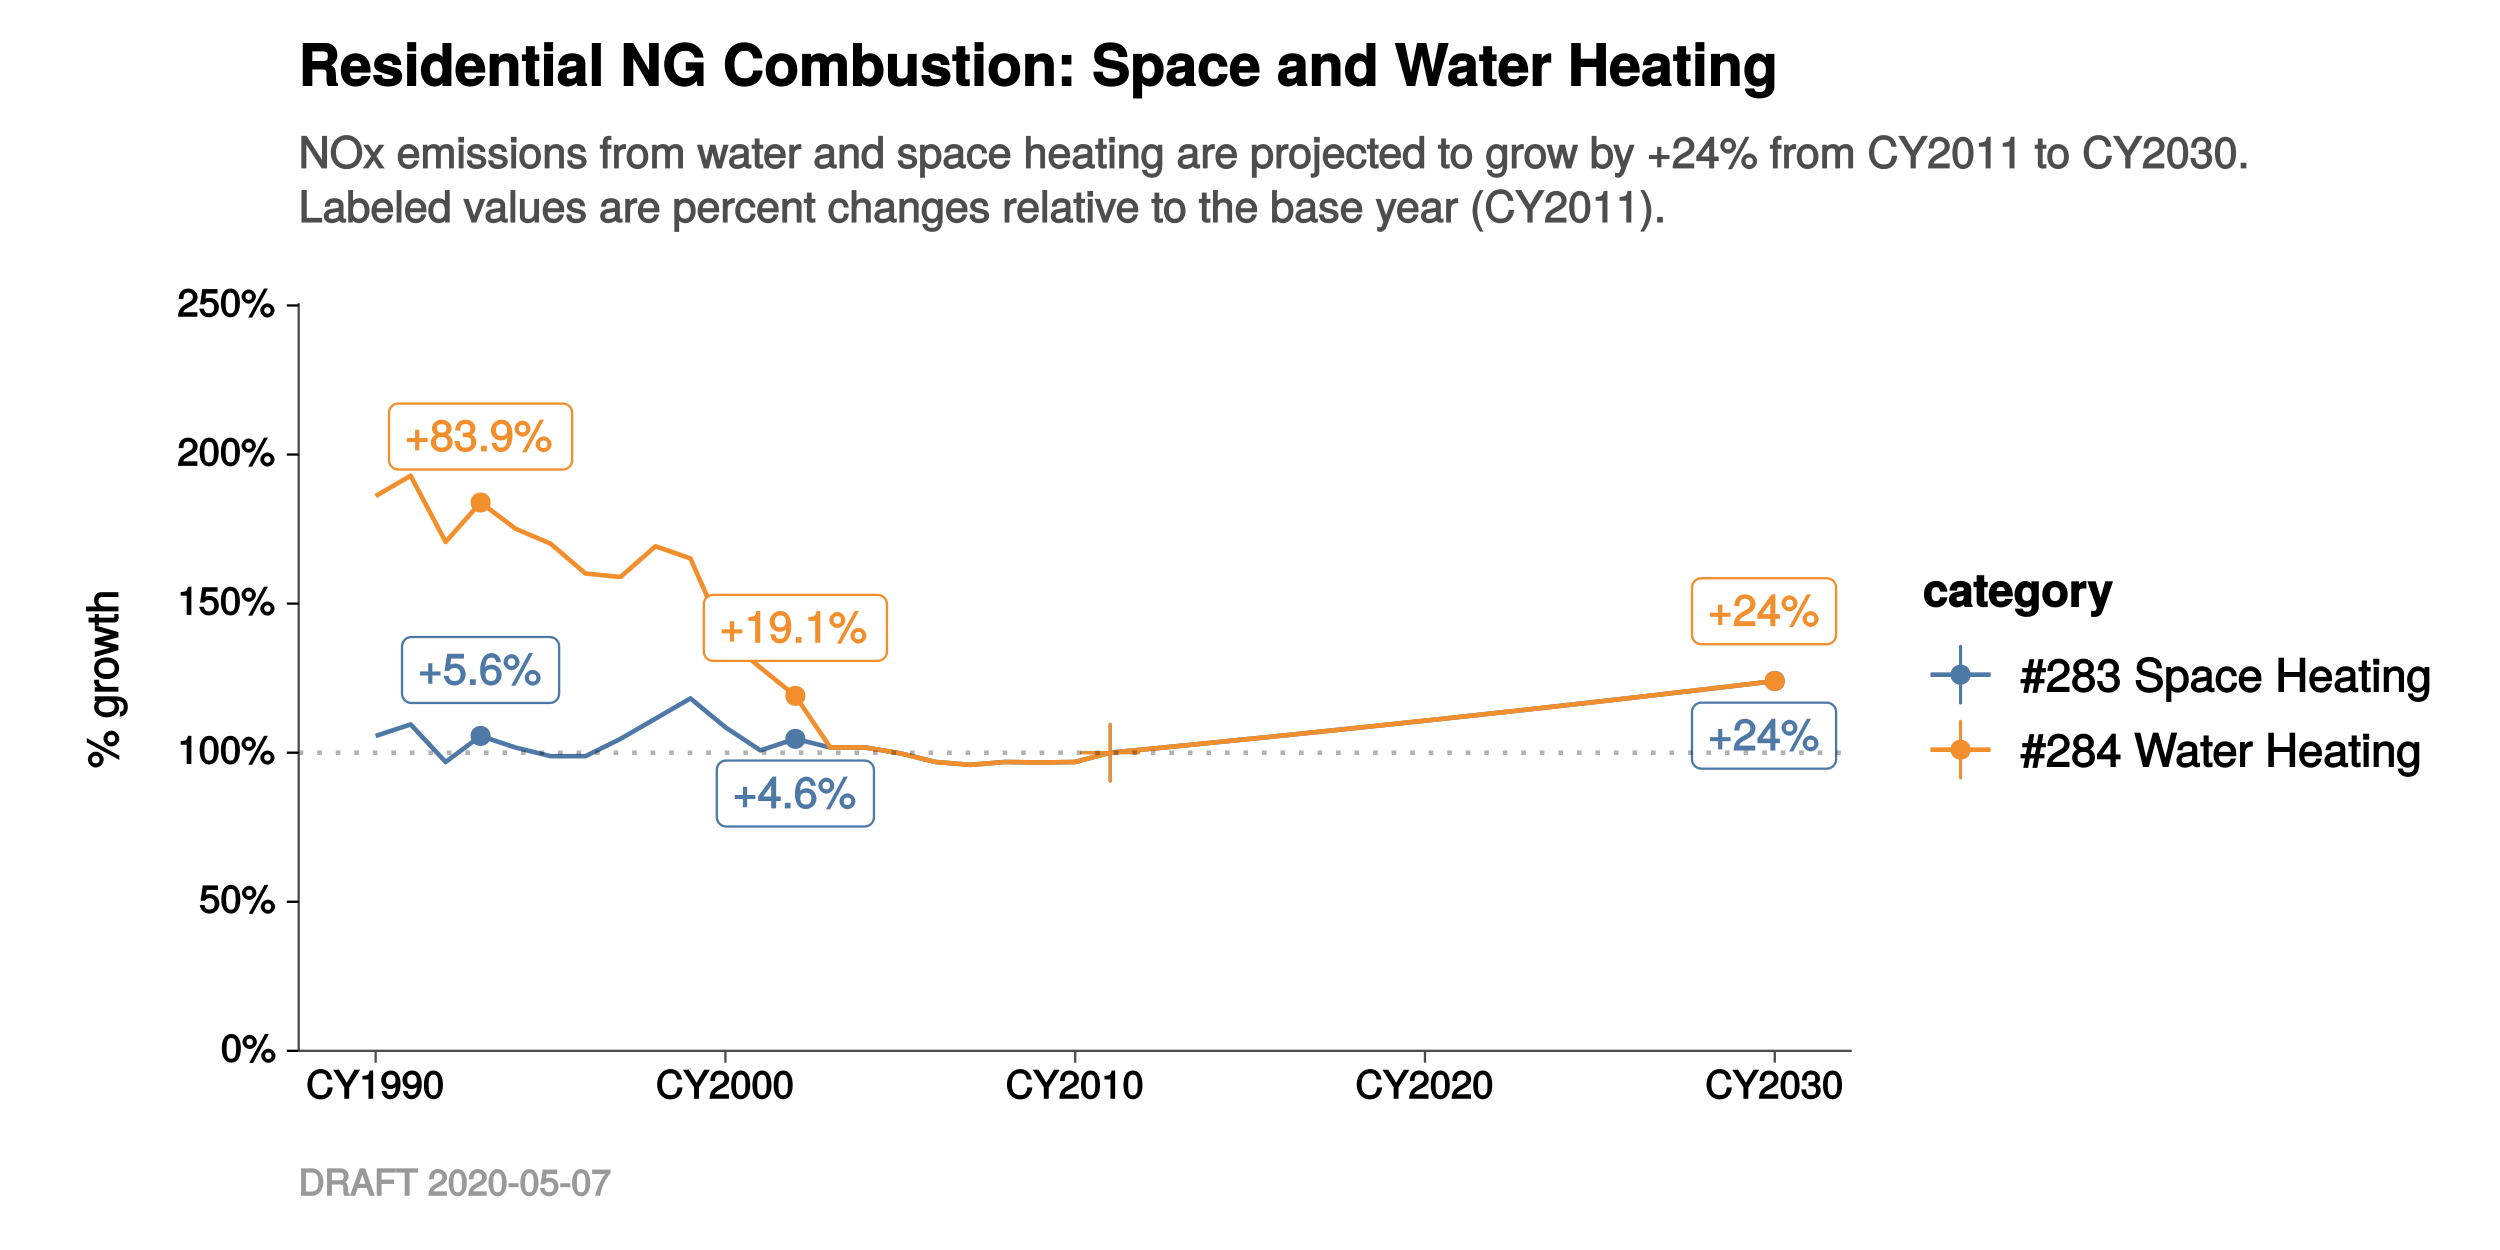 <?xml version="1.0" encoding="UTF-8"?>
<svg xmlns="http://www.w3.org/2000/svg" xmlns:xlink="http://www.w3.org/1999/xlink" width="576pt" height="288pt" viewBox="0 0 576 288" version="1.1">
<defs>
<g>
<symbol overflow="visible" id="glyph0-0">
<path style="stroke:none;" d=""/>
</symbol>
<symbol overflow="visible" id="glyph0-1">
<path style="stroke:none;" d="M 5.281 -2.281 L 5.281 -3.094 L 3.391 -3.094 L 3.391 -4.984 L 2.422 -4.984 L 2.422 -3.094 L 0.531 -3.094 L 0.531 -2.156 L 2.422 -2.156 L 2.422 -0.266 L 3.391 -0.266 L 3.391 -2.156 L 5.281 -2.156 Z M 5.281 -2.281 "/>
</symbol>
<symbol overflow="visible" id="glyph0-2">
<path style="stroke:none;" d="M 5.25 -2.469 C 5.25 -3.859 4.188 -4.922 2.828 -4.922 C 2.328 -4.922 1.828 -4.75 1.719 -4.672 L 1.922 -6.047 L 4.875 -6.047 L 4.875 -7.172 L 0.969 -7.172 L 0.391 -3.219 L 1.438 -3.219 C 1.875 -3.75 2.125 -3.875 2.672 -3.875 C 3.609 -3.875 4.062 -3.391 4.062 -2.344 C 4.062 -1.328 3.625 -0.891 2.672 -0.891 C 1.906 -0.891 1.578 -1.141 1.328 -2.078 L 0.172 -2.078 C 0.484 -0.531 1.438 0.156 2.688 0.156 C 4.109 0.156 5.25 -0.969 5.25 -2.469 Z M 5.25 -2.469 "/>
</symbol>
<symbol overflow="visible" id="glyph0-3">
<path style="stroke:none;" d="M 2.047 -0.125 L 2.047 -1.297 L 0.719 -1.297 L 0.719 0 L 2.047 0 Z M 2.047 -0.125 "/>
</symbol>
<symbol overflow="visible" id="glyph0-4">
<path style="stroke:none;" d="M 5.25 -2.312 C 5.25 -3.641 4.203 -4.656 2.953 -4.656 C 2.25 -4.656 1.594 -4.344 1.219 -3.828 L 1.469 -3.734 C 1.469 -5.453 1.891 -6.281 2.891 -6.281 C 3.516 -6.281 3.797 -6.016 3.969 -5.219 L 5.109 -5.219 C 4.922 -6.5 4.031 -7.328 2.953 -7.328 C 1.312 -7.328 0.281 -5.797 0.281 -3.344 C 0.281 -1.141 1.188 0.156 2.797 0.156 C 4.141 0.156 5.25 -0.938 5.25 -2.312 Z M 4.062 -2.25 C 4.062 -1.359 3.609 -0.891 2.812 -0.891 C 1.984 -0.891 1.516 -1.391 1.516 -2.297 C 1.516 -3.172 1.969 -3.609 2.844 -3.609 C 3.688 -3.609 4.062 -3.188 4.062 -2.25 Z M 4.062 -2.25 "/>
</symbol>
<symbol overflow="visible" id="glyph0-5">
<path style="stroke:none;" d="M 3.828 -5.219 C 3.828 -6.188 2.938 -7.094 1.984 -7.094 C 1.062 -7.094 0.141 -6.188 0.141 -5.25 C 0.141 -4.312 1.062 -3.406 1.984 -3.406 C 2.922 -3.406 3.828 -4.312 3.828 -5.219 Z M 2.844 -5.234 C 2.844 -4.688 2.531 -4.375 1.984 -4.375 C 1.438 -4.375 1.109 -4.703 1.109 -5.25 C 1.109 -5.797 1.438 -6.125 1.984 -6.125 C 2.547 -6.125 2.844 -5.797 2.844 -5.234 Z M 6.719 -7.328 L 5.969 -7.328 L 1.906 0.203 L 2.859 0.203 L 6.938 -7.328 Z M 8.688 -1.625 C 8.688 -2.578 7.797 -3.469 6.844 -3.469 C 5.922 -3.469 5 -2.562 5 -1.641 C 5 -0.703 5.922 0.188 6.859 0.188 C 7.766 0.188 8.688 -0.703 8.688 -1.625 Z M 7.719 -1.625 C 7.719 -1.078 7.406 -0.781 6.859 -0.781 C 6.297 -0.781 5.984 -1.078 5.984 -1.641 C 5.984 -2.188 6.297 -2.516 6.844 -2.516 C 7.422 -2.516 7.719 -2.188 7.719 -1.625 Z M 7.719 -1.625 "/>
</symbol>
<symbol overflow="visible" id="glyph0-6">
<path style="stroke:none;" d="M 5.25 -2.125 C 5.25 -2.906 4.703 -3.594 4.156 -3.859 C 4.719 -4.188 5 -4.641 5 -5.312 C 5 -6.406 3.984 -7.328 2.734 -7.328 C 1.5 -7.328 0.469 -6.406 0.469 -5.312 C 0.469 -4.641 0.75 -4.203 1.297 -3.859 C 0.766 -3.594 0.219 -2.906 0.219 -2.125 C 0.219 -0.844 1.344 0.156 2.734 0.156 C 4.125 0.156 5.25 -0.844 5.25 -2.125 Z M 3.812 -5.281 C 3.812 -4.625 3.469 -4.328 2.734 -4.328 C 2 -4.328 1.656 -4.625 1.656 -5.297 C 1.656 -5.969 2 -6.281 2.734 -6.281 C 3.484 -6.281 3.812 -5.969 3.812 -5.281 Z M 4.062 -2.109 C 4.062 -1.281 3.609 -0.891 2.719 -0.891 C 1.859 -0.891 1.406 -1.281 1.406 -2.109 C 1.406 -2.938 1.859 -3.328 2.734 -3.328 C 3.609 -3.328 4.062 -2.938 4.062 -2.109 Z M 4.062 -2.109 "/>
</symbol>
<symbol overflow="visible" id="glyph0-7">
<path style="stroke:none;" d="M 5.172 -2.188 C 5.172 -3.031 4.688 -3.672 3.844 -3.969 L 3.844 -3.688 C 4.5 -3.953 4.969 -4.531 4.969 -5.25 C 4.969 -6.453 4.016 -7.328 2.672 -7.328 C 1.25 -7.328 0.344 -6.406 0.312 -4.781 L 1.484 -4.781 C 1.5 -5.953 1.797 -6.297 2.688 -6.297 C 3.469 -6.297 3.781 -5.969 3.781 -5.219 C 3.781 -4.453 3.609 -4.297 2.047 -4.297 L 2.047 -3.281 L 2.672 -3.281 C 3.641 -3.281 3.984 -2.953 3.984 -2.172 C 3.984 -1.281 3.594 -0.891 2.672 -0.891 C 1.719 -0.891 1.391 -1.234 1.328 -2.406 L 0.156 -2.406 C 0.281 -0.688 1.203 0.156 2.641 0.156 C 4.094 0.156 5.172 -0.844 5.172 -2.188 Z M 5.172 -2.188 "/>
</symbol>
<symbol overflow="visible" id="glyph0-8">
<path style="stroke:none;" d="M 5.203 -3.828 C 5.203 -6.031 4.297 -7.328 2.688 -7.328 C 1.344 -7.328 0.234 -6.234 0.234 -4.844 C 0.234 -3.531 1.281 -2.516 2.547 -2.516 C 3.219 -2.516 3.797 -2.797 4.266 -3.344 L 4.016 -3.438 C 4 -1.719 3.594 -0.891 2.594 -0.891 C 1.969 -0.891 1.688 -1.141 1.516 -1.953 L 0.359 -1.953 C 0.547 -0.672 1.453 0.156 2.531 0.156 C 4.188 0.156 5.203 -1.391 5.203 -3.828 Z M 3.969 -4.859 C 3.969 -4 3.5 -3.562 2.641 -3.562 C 1.797 -3.562 1.406 -3.969 1.406 -4.922 C 1.406 -5.812 1.875 -6.297 2.672 -6.297 C 3.5 -6.297 3.969 -5.781 3.969 -4.859 Z M 3.969 -4.859 "/>
</symbol>
<symbol overflow="visible" id="glyph0-9">
<path style="stroke:none;" d="M 5.312 -1.828 L 5.312 -2.75 L 4.266 -2.75 L 4.266 -7.328 L 3.406 -7.328 L 0.125 -2.781 L 0.125 -1.688 L 3.109 -1.688 L 3.109 0 L 4.266 0 L 4.266 -1.688 L 5.312 -1.688 Z M 3.25 -2.75 L 1.297 -2.75 L 3.359 -5.609 L 3.109 -5.688 L 3.109 -2.75 Z M 3.25 -2.75 "/>
</symbol>
<symbol overflow="visible" id="glyph0-10">
<path style="stroke:none;" d="M 3.594 -0.125 L 3.594 -7.328 L 2.766 -7.328 C 2.422 -6.094 2.375 -6.094 0.859 -5.906 L 0.859 -5.031 L 2.422 -5.031 L 2.422 0 L 3.594 0 Z M 3.594 -0.125 "/>
</symbol>
<symbol overflow="visible" id="glyph0-11">
<path style="stroke:none;" d="M 5.219 -5.109 C 5.219 -6.312 4.156 -7.328 2.828 -7.328 C 1.391 -7.328 0.391 -6.453 0.344 -4.609 L 1.5 -4.609 C 1.578 -5.922 1.938 -6.297 2.797 -6.297 C 3.594 -6.297 4.047 -5.859 4.047 -5.094 C 4.047 -4.531 3.75 -4.156 3.125 -3.797 L 2.203 -3.281 C 0.734 -2.453 0.266 -1.688 0.172 0 L 5.172 0 L 5.172 -1.141 L 1.484 -1.141 C 1.547 -1.578 1.828 -1.844 2.703 -2.359 L 3.688 -2.891 C 4.672 -3.422 5.219 -4.25 5.219 -5.109 Z M 5.219 -5.109 "/>
</symbol>
<symbol overflow="visible" id="glyph1-0">
<path style="stroke:none;" d=""/>
</symbol>
<symbol overflow="visible" id="glyph1-1">
<path style="stroke:none;" d="M 4.609 -3.125 C 4.609 -5.297 3.781 -6.5 2.422 -6.5 C 1.078 -6.5 0.219 -5.281 0.219 -3.188 C 0.219 -1.078 1.078 0.125 2.422 0.125 C 3.734 0.125 4.609 -1.078 4.609 -3.125 Z M 3.516 -3.203 C 3.516 -1.438 3.266 -0.781 2.406 -0.781 C 1.578 -0.781 1.312 -1.469 1.312 -3.172 C 1.312 -4.875 1.578 -5.547 2.422 -5.547 C 3.25 -5.547 3.516 -4.875 3.516 -3.203 Z M 3.516 -3.203 "/>
</symbol>
<symbol overflow="visible" id="glyph1-2">
<path style="stroke:none;" d="M 3.406 -4.641 C 3.406 -5.484 2.594 -6.297 1.75 -6.297 C 0.938 -6.297 0.094 -5.484 0.094 -4.656 C 0.094 -3.828 0.938 -3.016 1.766 -3.016 C 2.578 -3.016 3.406 -3.828 3.406 -4.641 Z M 2.484 -4.641 C 2.484 -4.156 2.25 -3.891 1.766 -3.891 C 1.266 -3.891 1.016 -4.172 1.016 -4.656 C 1.016 -5.141 1.266 -5.406 1.75 -5.406 C 2.25 -5.406 2.484 -5.141 2.484 -4.641 Z M 5.938 -6.5 L 5.266 -6.5 L 1.641 0.172 L 2.547 0.172 L 6.172 -6.5 Z M 7.703 -1.453 C 7.703 -2.297 6.891 -3.094 6.047 -3.094 C 5.234 -3.094 4.406 -2.281 4.406 -1.469 C 4.406 -0.641 5.234 0.172 6.062 0.172 C 6.875 0.172 7.703 -0.641 7.703 -1.453 Z M 6.797 -1.453 C 6.797 -0.969 6.547 -0.719 6.062 -0.719 C 5.562 -0.719 5.312 -0.969 5.312 -1.469 C 5.312 -1.953 5.562 -2.219 6.047 -2.219 C 6.547 -2.219 6.797 -1.953 6.797 -1.453 Z M 6.797 -1.453 "/>
</symbol>
<symbol overflow="visible" id="glyph1-3">
<path style="stroke:none;" d="M 4.656 -2.203 C 4.656 -3.438 3.688 -4.375 2.5 -4.375 C 2.062 -4.375 1.594 -4.219 1.547 -4.188 L 1.719 -5.344 L 4.344 -5.344 L 4.344 -6.375 L 0.828 -6.375 L 0.328 -2.844 L 1.281 -2.844 C 1.688 -3.312 1.875 -3.422 2.359 -3.422 C 3.188 -3.422 3.562 -3.016 3.562 -2.094 C 3.562 -1.203 3.203 -0.812 2.359 -0.812 C 1.688 -0.812 1.422 -1.031 1.203 -1.859 L 0.125 -1.859 C 0.406 -0.5 1.266 0.125 2.375 0.125 C 3.641 0.125 4.656 -0.875 4.656 -2.203 Z M 4.656 -2.203 "/>
</symbol>
<symbol overflow="visible" id="glyph1-4">
<path style="stroke:none;" d="M 3.203 -0.125 L 3.203 -6.5 L 2.422 -6.5 C 2.109 -5.406 2.094 -5.406 0.734 -5.25 L 0.734 -4.438 L 2.125 -4.438 L 2.125 0 L 3.203 0 Z M 3.203 -0.125 "/>
</symbol>
<symbol overflow="visible" id="glyph1-5">
<path style="stroke:none;" d="M 4.641 -4.547 C 4.641 -5.594 3.672 -6.5 2.5 -6.5 C 1.219 -6.5 0.328 -5.719 0.281 -4.078 L 1.359 -4.078 C 1.422 -5.25 1.703 -5.562 2.469 -5.562 C 3.172 -5.562 3.547 -5.188 3.547 -4.516 C 3.547 -4.031 3.297 -3.703 2.75 -3.391 L 1.938 -2.922 C 0.641 -2.188 0.219 -1.5 0.125 0 L 4.594 0 L 4.594 -1.031 L 1.344 -1.031 C 1.406 -1.406 1.641 -1.641 2.406 -2.078 L 3.281 -2.562 C 4.156 -3.031 4.641 -3.781 4.641 -4.547 Z M 4.641 -4.547 "/>
</symbol>
<symbol overflow="visible" id="glyph1-6">
<path style="stroke:none;" d="M 5.953 -2.609 L 4.969 -2.609 C 4.766 -1.266 4.406 -0.828 3.328 -0.828 C 2.047 -0.828 1.391 -1.672 1.391 -3.266 C 1.391 -4.922 2.016 -5.844 3.25 -5.844 C 4.25 -5.844 4.625 -5.531 4.859 -4.422 L 6 -4.422 C 5.719 -5.969 4.766 -6.828 3.359 -6.828 C 1.406 -6.828 0.266 -5.141 0.266 -3.266 C 0.266 -1.391 1.438 0.156 3.312 0.156 C 4.875 0.156 5.906 -0.797 6.125 -2.609 Z M 5.953 -2.609 "/>
</symbol>
<symbol overflow="visible" id="glyph1-7">
<path style="stroke:none;" d="M 5.812 -6.672 L 4.75 -6.672 L 3 -3.688 L 1.203 -6.672 L -0.141 -6.672 L 2.422 -2.625 L 2.422 0 L 3.547 0 L 3.547 -2.625 L 6.062 -6.672 Z M 5.812 -6.672 "/>
</symbol>
<symbol overflow="visible" id="glyph1-8">
<path style="stroke:none;" d="M 4.625 -3.391 C 4.625 -5.344 3.797 -6.5 2.375 -6.5 C 1.188 -6.5 0.172 -5.531 0.172 -4.297 C 0.172 -3.141 1.125 -2.219 2.25 -2.219 C 2.844 -2.219 3.375 -2.469 3.781 -2.953 L 3.516 -3.047 C 3.516 -1.531 3.172 -0.812 2.281 -0.812 C 1.734 -0.812 1.516 -1.031 1.359 -1.766 L 0.297 -1.766 C 0.453 -0.609 1.281 0.125 2.234 0.125 C 3.688 0.125 4.625 -1.234 4.625 -3.391 Z M 3.469 -4.312 C 3.469 -3.547 3.094 -3.172 2.344 -3.172 C 1.594 -3.172 1.281 -3.531 1.281 -4.359 C 1.281 -5.156 1.656 -5.562 2.359 -5.562 C 3.094 -5.562 3.469 -5.125 3.469 -4.312 Z M 3.469 -4.312 "/>
</symbol>
<symbol overflow="visible" id="glyph1-9">
<path style="stroke:none;" d="M 4.594 -1.938 C 4.594 -2.703 4.141 -3.266 3.391 -3.531 L 3.391 -3.266 C 3.969 -3.5 4.422 -4.031 4.422 -4.656 C 4.422 -5.734 3.547 -6.5 2.359 -6.5 C 1.109 -6.5 0.281 -5.688 0.25 -4.219 L 1.344 -4.219 C 1.359 -5.281 1.578 -5.562 2.375 -5.562 C 3.062 -5.562 3.312 -5.281 3.312 -4.625 C 3.312 -3.953 3.188 -3.812 1.781 -3.812 L 1.781 -2.906 L 2.359 -2.906 C 3.219 -2.906 3.5 -2.625 3.5 -1.938 C 3.5 -1.156 3.172 -0.812 2.359 -0.812 C 1.516 -0.812 1.266 -1.109 1.203 -2.141 L 0.109 -2.141 C 0.219 -0.625 1.062 0.125 2.344 0.125 C 3.625 0.125 4.594 -0.766 4.594 -1.938 Z M 4.594 -1.938 "/>
</symbol>
<symbol overflow="visible" id="glyph2-0">
<path style="stroke:none;" d=""/>
</symbol>
<symbol overflow="visible" id="glyph2-1">
<path style="stroke:none;" d="M -5.203 -3.797 C -6.156 -3.797 -7.047 -2.922 -7.047 -1.969 C -7.047 -1.047 -6.156 -0.141 -5.219 -0.141 C -4.297 -0.141 -3.391 -1.047 -3.391 -1.984 C -3.391 -2.906 -4.297 -3.797 -5.203 -3.797 Z M -5.203 -2.828 C -4.672 -2.828 -4.359 -2.531 -4.359 -1.984 C -4.359 -1.422 -4.672 -1.109 -5.219 -1.109 C -5.781 -1.109 -6.094 -1.422 -6.094 -1.969 C -6.094 -2.531 -5.781 -2.828 -5.203 -2.828 Z M -7.297 -6.688 L -7.297 -5.938 L 0.203 -1.891 L 0.203 -2.859 L -7.297 -6.906 Z M -1.609 -8.641 C -2.562 -8.641 -3.453 -7.766 -3.453 -6.812 C -3.453 -5.891 -2.562 -4.984 -1.641 -4.984 C -0.703 -4.984 0.188 -5.891 0.188 -6.828 C 0.188 -7.734 -0.703 -8.641 -1.609 -8.641 Z M -1.609 -7.672 C -1.078 -7.672 -0.766 -7.375 -0.766 -6.828 C -0.766 -6.266 -1.078 -5.953 -1.641 -5.953 C -2.172 -5.953 -2.5 -6.266 -2.5 -6.812 C -2.5 -7.375 -2.172 -7.672 -1.609 -7.672 Z M -1.609 -7.672 "/>
</symbol>
<symbol overflow="visible" id="glyph2-2">
<path style="stroke:none;" d=""/>
</symbol>
<symbol overflow="visible" id="glyph2-3">
<path style="stroke:none;" d="M -0.984 -4.984 L -5.453 -4.984 L -5.453 -3.938 L -4.562 -3.938 L -4.672 -4.188 C -5.281 -3.766 -5.609 -3.156 -5.609 -2.5 C -5.609 -1.172 -4.359 -0.141 -2.672 -0.141 C -1.047 -0.141 0.156 -1.203 0.156 -2.422 C 0.156 -3.078 -0.172 -3.641 -0.828 -4.188 L -0.906 -3.938 L -0.562 -3.938 C 0.812 -3.938 1.203 -3.516 1.203 -2.562 C 1.203 -1.906 1.094 -1.531 0.328 -1.422 L 0.328 -0.297 C 1.453 -0.391 2.156 -1.312 2.156 -2.531 C 2.156 -4.156 1.312 -4.984 -0.984 -4.984 Z M -2.688 -3.859 C -1.453 -3.859 -0.875 -3.469 -0.875 -2.594 C -0.875 -1.688 -1.469 -1.281 -2.719 -1.281 C -3.969 -1.281 -4.578 -1.703 -4.578 -2.578 C -4.578 -3.484 -3.953 -3.859 -2.688 -3.859 Z M -2.688 -3.859 "/>
</symbol>
<symbol overflow="visible" id="glyph2-4">
<path style="stroke:none;" d="M -4.594 -3.312 L -5.562 -3.312 C -5.594 -3.047 -5.609 -2.969 -5.609 -2.859 C -5.609 -2.328 -5.25 -1.812 -4.484 -1.344 L -4.375 -1.578 L -5.453 -1.578 L -5.453 -0.547 L 0 -0.547 L 0 -1.656 L -2.828 -1.656 C -4 -1.656 -4.453 -1.906 -4.469 -3.312 Z M -4.594 -3.312 "/>
</symbol>
<symbol overflow="visible" id="glyph2-5">
<path style="stroke:none;" d="M -2.688 -5.188 C -4.484 -5.188 -5.609 -4.188 -5.609 -2.688 C -5.609 -1.234 -4.469 -0.203 -2.719 -0.203 C -0.984 -0.203 0.156 -1.234 0.156 -2.703 C 0.156 -4.156 -0.984 -5.188 -2.688 -5.188 Z M -2.688 -4.047 C -1.469 -4.047 -0.875 -3.609 -0.875 -2.703 C -0.875 -1.781 -1.469 -1.359 -2.719 -1.359 C -3.969 -1.359 -4.578 -1.781 -4.578 -2.703 C -4.578 -3.641 -3.984 -4.047 -2.688 -4.047 Z M -2.688 -4.047 "/>
</symbol>
<symbol overflow="visible" id="glyph2-6">
<path style="stroke:none;" d="M -5.453 -7.016 L -5.453 -5.969 L -1.281 -4.906 L -1.281 -5.188 L -5.453 -4.141 L -5.453 -2.906 L -1.281 -1.875 L -1.281 -2.172 L -5.453 -1.078 L -5.453 0.125 L 0 -1.453 L 0 -2.609 L -4.203 -3.641 L -4.203 -3.344 L 0 -4.422 L 0 -5.594 L -5.453 -7.188 Z M -5.453 -7.016 "/>
</symbol>
<symbol overflow="visible" id="glyph2-7">
<path style="stroke:none;" d="M -0.125 -2.656 L -1 -2.656 C -0.938 -2.406 -0.922 -2.281 -0.922 -2.125 C -0.922 -1.766 -0.875 -1.797 -1.25 -1.797 L -4.516 -1.797 L -4.516 -2.656 L -5.453 -2.656 L -5.453 -1.797 L -6.891 -1.797 L -6.891 -0.688 L -5.453 -0.688 L -5.453 0.016 L -4.516 0.016 L -4.516 -0.688 L -0.875 -0.688 C -0.359 -0.688 0.062 -1.203 0.062 -1.844 C 0.062 -2.047 0.047 -2.234 -0.016 -2.656 Z M -0.125 -2.656 "/>
</symbol>
<symbol overflow="visible" id="glyph2-8">
<path style="stroke:none;" d="M -0.125 -4.953 L -4.047 -4.953 C -4.922 -4.953 -5.609 -4.188 -5.609 -3.188 C -5.609 -2.453 -5.344 -1.891 -4.703 -1.406 L -4.609 -1.656 L -7.484 -1.656 L -7.484 -0.547 L 0 -0.547 L 0 -1.656 L -2.984 -1.656 C -4.047 -1.656 -4.609 -2.078 -4.609 -2.922 C -4.609 -3.5 -4.406 -3.844 -3.719 -3.844 L 0 -3.844 L 0 -4.953 Z M -0.125 -4.953 "/>
</symbol>
<symbol overflow="visible" id="glyph3-0">
<path style="stroke:none;" d=""/>
</symbol>
<symbol overflow="visible" id="glyph3-1">
<path style="stroke:none;" d="M 5.453 -2.234 L 3.953 -2.234 C 3.719 -1.5 3.578 -1.375 3.016 -1.375 C 2.266 -1.375 1.953 -1.812 1.953 -2.922 C 1.953 -3.953 2.094 -4.562 3.016 -4.562 C 3.609 -4.562 3.75 -4.406 3.938 -3.531 L 5.609 -3.531 C 5.484 -5.047 4.438 -6.016 3.016 -6.016 C 1.344 -6.016 0.203 -4.844 0.203 -2.922 C 0.203 -1.062 1.328 0.094 3 0.094 C 4.375 0.094 5.453 -0.891 5.609 -2.234 Z M 5.453 -2.234 "/>
</symbol>
<symbol overflow="visible" id="glyph3-2">
<path style="stroke:none;" d="M 5.609 -0.141 L 5.609 -0.375 C 5.312 -0.656 5.281 -0.703 5.281 -1 L 5.281 -4.141 C 5.281 -5.297 4.359 -6.016 2.828 -6.016 C 1.312 -6.016 0.359 -5.234 0.266 -3.781 L 1.953 -3.781 C 2.031 -4.5 2.141 -4.562 2.859 -4.562 C 3.422 -4.562 3.562 -4.5 3.562 -4.125 C 3.562 -3.531 3.266 -3.75 2.547 -3.609 L 1.953 -3.516 C 0.844 -3.312 0.141 -2.688 0.141 -1.656 C 0.141 -0.562 1.062 0.094 2 0.094 C 2.641 0.094 3.297 -0.219 3.812 -0.75 L 3.578 -0.844 C 3.578 -0.547 3.641 -0.203 3.812 0 L 5.609 0 Z M 3.562 -2.547 C 3.562 -1.703 3.297 -1.375 2.547 -1.375 C 2.062 -1.375 1.891 -1.406 1.891 -1.828 C 1.891 -2.266 1.984 -2.281 2.594 -2.391 L 3.094 -2.484 C 3.484 -2.562 3.641 -2.625 3.562 -2.578 Z M 3.562 -2.547 "/>
</symbol>
<symbol overflow="visible" id="glyph3-3">
<path style="stroke:none;" d="M 3.281 -0.141 L 3.281 -1.328 C 3 -1.281 2.922 -1.281 2.812 -1.281 C 2.422 -1.281 2.469 -1.25 2.469 -1.75 L 2.469 -4.562 L 3.281 -4.562 L 3.281 -5.812 L 2.469 -5.812 L 2.469 -7.328 L 0.719 -7.328 L 0.719 -5.812 L 0 -5.812 L 0 -4.562 L 0.719 -4.562 L 0.719 -1.344 C 0.719 -0.453 1.344 0.047 2.297 0.047 C 2.625 0.047 2.891 0.016 3.281 0 Z M 3.281 -0.141 "/>
</symbol>
<symbol overflow="visible" id="glyph3-4">
<path style="stroke:none;" d="M 5.625 -2.75 C 5.625 -4.688 4.5 -6.016 2.844 -6.016 C 1.219 -6.016 0.078 -4.781 0.078 -2.891 C 0.078 -1.078 1.219 0.094 2.812 0.094 C 4.078 0.094 5.234 -0.609 5.609 -1.875 L 3.875 -1.875 C 3.703 -1.312 3.391 -1.312 2.859 -1.312 C 2.172 -1.312 1.875 -1.469 1.844 -2.438 L 5.609 -2.438 Z M 3.969 -3.688 L 1.875 -3.688 C 1.938 -4.328 2.172 -4.625 2.828 -4.625 C 3.453 -4.625 3.75 -4.344 3.812 -3.688 Z M 3.969 -3.688 "/>
</symbol>
<symbol overflow="visible" id="glyph3-5">
<path style="stroke:none;" d="M 5.797 0.047 L 5.797 -5.922 L 4.125 -5.922 L 4.125 -4.906 L 4.359 -5.016 C 3.922 -5.688 3.344 -6.016 2.703 -6.016 C 1.359 -6.016 0.203 -4.641 0.203 -2.891 C 0.203 -1.141 1.281 0.094 2.672 0.094 C 3.328 0.094 3.812 -0.141 4.359 -0.688 L 4.125 -0.781 L 4.125 0.047 C 4.125 0.734 3.75 1.062 3.016 1.062 C 2.469 1.062 2.234 0.969 2.094 0.391 L 0.312 0.391 C 0.344 1.469 1.422 2.281 2.969 2.281 C 4.672 2.281 5.797 1.375 5.797 0.047 Z M 4.141 -2.922 C 4.141 -1.891 3.75 -1.406 2.984 -1.406 C 2.297 -1.406 1.953 -1.891 1.953 -2.922 C 1.953 -3.984 2.297 -4.516 3.016 -4.516 C 3.75 -4.516 4.141 -3.969 4.141 -2.922 Z M 4.141 -2.922 "/>
</symbol>
<symbol overflow="visible" id="glyph3-6">
<path style="stroke:none;" d="M 6.078 -2.922 C 6.078 -4.828 4.906 -6.016 3.141 -6.016 C 1.422 -6.016 0.219 -4.812 0.219 -2.953 C 0.219 -1.094 1.422 0.094 3.156 0.094 C 4.875 0.094 6.078 -1.109 6.078 -2.922 Z M 4.344 -2.938 C 4.344 -1.875 3.938 -1.375 3.156 -1.375 C 2.359 -1.375 1.969 -1.875 1.969 -2.953 C 1.969 -4.031 2.359 -4.562 3.156 -4.562 C 3.969 -4.562 4.344 -4.047 4.344 -2.938 Z M 4.344 -2.938 "/>
</symbol>
<symbol overflow="visible" id="glyph3-7">
<path style="stroke:none;" d="M 4 -4.375 L 4 -5.984 C 3.781 -6.016 3.734 -6.016 3.688 -6.016 C 3.016 -6.016 2.297 -5.438 1.969 -4.672 L 2.266 -4.672 L 2.266 -5.922 L 0.516 -5.922 L 0.516 0 L 2.266 0 L 2.266 -3.141 C 2.266 -4 2.547 -4.281 3.406 -4.281 C 3.562 -4.281 3.672 -4.281 4 -4.219 Z M 4 -4.375 "/>
</symbol>
<symbol overflow="visible" id="glyph3-8">
<path style="stroke:none;" d="M 5.625 -5.922 L 4.016 -5.922 L 2.797 -1.672 L 3.078 -1.672 L 1.797 -5.922 L -0.109 -5.922 L 2.047 0.109 L 2.047 0.141 C 2.047 0.672 1.797 0.938 1.281 0.938 C 1.172 0.938 1.094 0.922 0.75 0.828 L 0.75 2.234 C 1.125 2.281 1.25 2.297 1.422 2.297 C 2.406 2.297 3.047 1.969 3.438 0.906 L 5.812 -5.922 Z M 5.625 -5.922 "/>
</symbol>
<symbol overflow="visible" id="glyph4-0">
<path style="stroke:none;" d=""/>
</symbol>
<symbol overflow="visible" id="glyph4-1">
<path style="stroke:none;" d="M 5.812 -4.656 L 5.812 -5.516 L 4.875 -5.516 L 5.25 -7.562 L 4.125 -7.562 L 3.766 -5.516 L 2.766 -5.516 L 3.141 -7.562 L 2.031 -7.562 L 1.656 -5.516 L 0.375 -5.516 L 0.375 -4.531 L 1.469 -4.531 L 1.203 -2.984 L -0.016 -2.984 L -0.016 -2 L 1.016 -2 L 0.609 0.203 L 1.719 0.203 L 2.125 -2 L 3.109 -2 L 2.719 0.203 L 3.828 0.203 L 4.234 -2 L 5.484 -2 L 5.484 -2.984 L 4.406 -2.984 L 4.688 -4.531 L 5.812 -4.531 Z M 3.609 -4.656 L 3.297 -2.984 L 2.312 -2.984 L 2.594 -4.531 L 3.578 -4.531 Z M 3.609 -4.656 "/>
</symbol>
<symbol overflow="visible" id="glyph4-2">
<path style="stroke:none;" d="M 5.484 -5.375 C 5.484 -6.625 4.375 -7.688 2.969 -7.688 C 1.453 -7.688 0.422 -6.781 0.359 -4.844 L 1.578 -4.844 C 1.656 -6.219 2.031 -6.609 2.938 -6.609 C 3.781 -6.609 4.25 -6.141 4.25 -5.359 C 4.25 -4.766 3.938 -4.375 3.281 -4 L 2.328 -3.453 C 0.781 -2.578 0.281 -1.766 0.188 0 L 5.438 0 L 5.438 -1.188 L 1.562 -1.188 C 1.625 -1.656 1.922 -1.938 2.828 -2.484 L 3.875 -3.047 C 4.906 -3.594 5.484 -4.469 5.484 -5.375 Z M 5.484 -5.375 "/>
</symbol>
<symbol overflow="visible" id="glyph4-3">
<path style="stroke:none;" d="M 5.516 -2.219 C 5.516 -3.047 4.938 -3.781 4.375 -4.047 C 4.953 -4.406 5.25 -4.875 5.25 -5.578 C 5.25 -6.734 4.188 -7.688 2.875 -7.688 C 1.562 -7.688 0.484 -6.734 0.484 -5.578 C 0.484 -4.875 0.781 -4.406 1.375 -4.047 C 0.812 -3.781 0.234 -3.047 0.234 -2.234 C 0.234 -0.875 1.406 0.156 2.875 0.156 C 4.344 0.156 5.516 -0.875 5.516 -2.219 Z M 4 -5.547 C 4 -4.859 3.641 -4.547 2.875 -4.547 C 2.094 -4.547 1.734 -4.859 1.734 -5.562 C 1.734 -6.266 2.094 -6.594 2.875 -6.594 C 3.656 -6.594 4 -6.266 4 -5.547 Z M 4.266 -2.219 C 4.266 -1.344 3.797 -0.938 2.859 -0.938 C 1.953 -0.938 1.469 -1.344 1.469 -2.219 C 1.469 -3.078 1.953 -3.484 2.875 -3.484 C 3.797 -3.484 4.266 -3.078 4.266 -2.219 Z M 4.266 -2.219 "/>
</symbol>
<symbol overflow="visible" id="glyph4-4">
<path style="stroke:none;" d="M 5.438 -2.297 C 5.438 -3.188 4.922 -3.859 4.031 -4.156 L 4.031 -3.875 C 4.719 -4.156 5.219 -4.766 5.219 -5.516 C 5.219 -6.781 4.219 -7.688 2.812 -7.688 C 1.312 -7.688 0.359 -6.734 0.328 -5.016 L 1.562 -5.016 C 1.578 -6.25 1.875 -6.609 2.828 -6.609 C 3.641 -6.609 3.969 -6.266 3.969 -5.484 C 3.969 -4.688 3.781 -4.5 2.156 -4.5 L 2.156 -3.453 L 2.812 -3.453 C 3.828 -3.453 4.188 -3.109 4.188 -2.281 C 4.188 -1.344 3.781 -0.938 2.812 -0.938 C 1.812 -0.938 1.469 -1.297 1.391 -2.516 L 0.172 -2.516 C 0.297 -0.719 1.266 0.156 2.781 0.156 C 4.312 0.156 5.438 -0.891 5.438 -2.297 Z M 5.438 -2.297 "/>
</symbol>
<symbol overflow="visible" id="glyph4-5">
<path style="stroke:none;" d=""/>
</symbol>
<symbol overflow="visible" id="glyph4-6">
<path style="stroke:none;" d="M 6.641 -2.219 C 6.641 -3.172 5.906 -4 4.875 -4.281 L 2.953 -4.797 C 2.031 -5.031 1.844 -5.188 1.844 -5.781 C 1.844 -6.547 2.391 -7 3.406 -7 C 4.625 -7 5.156 -6.578 5.156 -5.453 L 6.375 -5.453 C 6.375 -7.078 5.188 -8.094 3.438 -8.094 C 1.766 -8.094 0.578 -7.031 0.578 -5.641 C 0.578 -4.719 1.219 -4 2.219 -3.734 L 4.125 -3.234 C 5.078 -2.984 5.359 -2.734 5.359 -2.125 C 5.359 -1.297 4.891 -0.953 3.578 -0.953 C 2.125 -0.953 1.562 -1.531 1.562 -2.766 L 0.344 -2.766 C 0.344 -0.812 1.719 0.188 3.516 0.188 C 5.453 0.188 6.641 -0.875 6.641 -2.219 Z M 6.641 -2.219 "/>
</symbol>
<symbol overflow="visible" id="glyph4-7">
<path style="stroke:none;" d="M 5.609 -2.828 C 5.609 -4.656 4.562 -5.922 3.109 -5.922 C 2.375 -5.922 1.656 -5.547 1.25 -4.891 L 1.516 -4.781 L 1.516 -5.766 L 0.422 -5.766 L 0.422 2.281 L 1.594 2.281 L 1.594 -0.797 L 1.328 -0.703 C 1.781 -0.141 2.422 0.156 3.125 0.156 C 4.531 0.156 5.609 -1.078 5.609 -2.828 Z M 4.406 -2.844 C 4.406 -1.594 3.922 -0.938 2.969 -0.938 C 2.047 -0.938 1.594 -1.547 1.594 -2.828 C 1.594 -4.125 2.047 -4.812 2.969 -4.812 C 3.938 -4.812 4.406 -4.156 4.406 -2.844 Z M 4.406 -2.844 "/>
</symbol>
<symbol overflow="visible" id="glyph4-8">
<path style="stroke:none;" d="M 5.734 -0.156 L 5.734 -1 C 5.5 -0.938 5.453 -0.938 5.406 -0.938 C 5.094 -0.938 5.078 -0.953 5.078 -1.219 L 5.078 -4.281 C 5.078 -5.25 4.219 -5.922 2.875 -5.922 C 1.547 -5.922 0.578 -5.266 0.516 -3.859 L 1.688 -3.859 C 1.781 -4.656 2.031 -4.828 2.844 -4.828 C 3.625 -4.828 3.906 -4.672 3.906 -4.156 L 3.906 -3.922 C 3.906 -3.547 3.844 -3.547 3.156 -3.453 C 1.922 -3.297 1.734 -3.266 1.406 -3.125 C 0.766 -2.859 0.281 -2.219 0.281 -1.562 C 0.281 -0.562 1.125 0.156 2.234 0.156 C 2.938 0.156 3.719 -0.172 4 -0.484 C 4.031 -0.359 4.562 0.078 5 0.078 C 5.172 0.078 5.312 0.047 5.734 -0.047 Z M 3.906 -2.031 C 3.906 -1.25 3.266 -0.891 2.422 -0.891 C 1.75 -0.891 1.5 -0.984 1.5 -1.578 C 1.5 -2.156 1.734 -2.266 2.672 -2.406 C 3.578 -2.531 3.781 -2.578 3.906 -2.641 Z M 3.906 -2.031 "/>
</symbol>
<symbol overflow="visible" id="glyph4-9">
<path style="stroke:none;" d="M 4.984 -2.156 L 3.969 -2.156 C 3.812 -1.141 3.516 -0.938 2.766 -0.938 C 1.812 -0.938 1.375 -1.531 1.375 -2.828 C 1.375 -4.188 1.797 -4.828 2.75 -4.828 C 3.484 -4.828 3.781 -4.531 3.906 -3.641 L 5.078 -3.641 C 4.969 -5.109 3.984 -5.922 2.766 -5.922 C 1.281 -5.922 0.172 -4.641 0.172 -2.828 C 0.172 -1.062 1.266 0.156 2.75 0.156 C 4.062 0.156 5.031 -0.766 5.141 -2.156 Z M 4.984 -2.156 "/>
</symbol>
<symbol overflow="visible" id="glyph4-10">
<path style="stroke:none;" d="M 5.516 -2.625 C 5.516 -3.422 5.453 -3.922 5.297 -4.328 C 4.938 -5.234 3.953 -5.922 2.922 -5.922 C 1.406 -5.922 0.266 -4.641 0.266 -2.844 C 0.266 -1.047 1.375 0.156 2.906 0.156 C 4.156 0.156 5.172 -0.688 5.422 -1.938 L 4.25 -1.938 C 3.969 -1.078 3.641 -0.938 2.938 -0.938 C 2.031 -0.938 1.5 -1.375 1.469 -2.484 L 5.516 -2.484 Z M 4.531 -3.297 C 4.531 -3.297 4.312 -3.453 4.328 -3.484 L 1.5 -3.484 C 1.562 -4.312 2.031 -4.828 2.922 -4.828 C 3.781 -4.828 4.281 -4.25 4.281 -3.391 Z M 4.531 -3.297 "/>
</symbol>
<symbol overflow="visible" id="glyph4-11">
<path style="stroke:none;" d="M 6.875 -0.141 L 6.875 -7.906 L 5.609 -7.906 L 5.609 -4.609 L 1.984 -4.609 L 1.984 -7.906 L 0.703 -7.906 L 0.703 0 L 1.984 0 L 1.984 -3.469 L 5.609 -3.469 L 5.609 0 L 6.875 0 Z M 6.875 -0.141 "/>
</symbol>
<symbol overflow="visible" id="glyph4-12">
<path style="stroke:none;" d="M 2.797 -0.141 L 2.797 -1.062 C 2.547 -0.984 2.406 -0.969 2.234 -0.969 C 1.859 -0.969 1.906 -0.938 1.906 -1.312 L 1.906 -4.766 L 2.797 -4.766 L 2.797 -5.766 L 1.906 -5.766 L 1.906 -7.266 L 0.734 -7.266 L 0.734 -5.766 L -0.016 -5.766 L -0.016 -4.766 L 0.734 -4.766 L 0.734 -0.938 C 0.734 -0.375 1.266 0.078 1.938 0.078 C 2.156 0.078 2.359 0.047 2.797 -0.016 Z M 2.797 -0.141 "/>
</symbol>
<symbol overflow="visible" id="glyph4-13">
<path style="stroke:none;" d="M 1.75 -0.141 L 1.75 -5.766 L 0.578 -5.766 L 0.578 0 L 1.75 0 Z M 1.859 -6.438 L 1.859 -7.672 L 0.469 -7.672 L 0.469 -6.297 L 1.859 -6.297 Z M 1.859 -6.438 "/>
</symbol>
<symbol overflow="visible" id="glyph4-14">
<path style="stroke:none;" d="M 5.234 -0.141 L 5.234 -4.281 C 5.234 -5.188 4.406 -5.922 3.359 -5.922 C 2.547 -5.922 1.906 -5.562 1.422 -4.797 L 1.688 -4.688 L 1.688 -5.766 L 0.578 -5.766 L 0.578 0 L 1.75 0 L 1.75 -3.156 C 1.75 -4.281 2.203 -4.875 3.094 -4.875 C 3.781 -4.875 4.062 -4.594 4.062 -3.938 L 4.062 0 L 5.234 0 Z M 5.234 -0.141 "/>
</symbol>
<symbol overflow="visible" id="glyph4-15">
<path style="stroke:none;" d="M 5.266 -1.031 L 5.266 -5.766 L 4.156 -5.766 L 4.156 -4.812 L 4.406 -4.922 C 3.969 -5.578 3.328 -5.922 2.641 -5.922 C 1.25 -5.922 0.141 -4.594 0.141 -2.828 C 0.141 -1.094 1.281 0.156 2.562 0.156 C 3.25 0.156 3.844 -0.172 4.406 -0.875 L 4.156 -0.969 L 4.156 -0.594 C 4.156 0.859 3.703 1.266 2.703 1.266 C 2 1.266 1.625 1.156 1.5 0.344 L 0.312 0.344 C 0.422 1.531 1.375 2.281 2.672 2.281 C 4.375 2.281 5.266 1.375 5.266 -1.031 Z M 4.062 -2.844 C 4.062 -1.531 3.656 -0.938 2.734 -0.938 C 1.781 -0.938 1.359 -1.547 1.359 -2.875 C 1.359 -4.188 1.797 -4.828 2.734 -4.828 C 3.672 -4.828 4.062 -4.172 4.062 -2.844 Z M 4.062 -2.844 "/>
</symbol>
<symbol overflow="visible" id="glyph4-16">
<path style="stroke:none;" d="M 5.578 -1.906 L 5.578 -2.891 L 4.484 -2.891 L 4.484 -7.688 L 3.578 -7.688 L 0.141 -2.922 L 0.141 -1.781 L 3.266 -1.781 L 3.266 0 L 4.484 0 L 4.484 -1.781 L 5.578 -1.781 Z M 3.422 -2.891 L 1.375 -2.891 L 3.516 -5.891 L 3.266 -5.984 L 3.266 -2.891 Z M 3.422 -2.891 "/>
</symbol>
<symbol overflow="visible" id="glyph4-17">
<path style="stroke:none;" d="M 9.719 -7.906 L 8.5 -7.906 L 7.062 -1.562 L 7.375 -1.562 L 5.594 -7.906 L 4.328 -7.906 L 2.594 -1.562 L 2.891 -1.562 L 1.438 -7.906 L 0.031 -7.906 L 2.062 0 L 3.359 0 L 5.094 -6.391 L 4.797 -6.391 L 6.594 0 L 7.891 0 L 9.906 -7.906 Z M 9.719 -7.906 "/>
</symbol>
<symbol overflow="visible" id="glyph4-18">
<path style="stroke:none;" d="M 3.5 -4.844 L 3.5 -5.859 C 3.203 -5.906 3.141 -5.922 3.016 -5.922 C 2.453 -5.922 1.906 -5.547 1.406 -4.719 L 1.672 -4.625 L 1.672 -5.766 L 0.578 -5.766 L 0.578 0 L 1.75 0 L 1.75 -2.984 C 1.75 -4.219 2 -4.688 3.5 -4.719 Z M 3.5 -4.844 "/>
</symbol>
<symbol overflow="visible" id="glyph5-0">
<path style="stroke:none;" d=""/>
</symbol>
<symbol overflow="visible" id="glyph5-1">
<path style="stroke:none;" d="M 6.531 -0.125 L 6.531 -7.484 L 5.375 -7.484 L 5.375 -1.453 L 5.625 -1.547 L 1.828 -7.484 L 0.609 -7.484 L 0.609 0 L 1.766 0 L 1.766 -5.984 L 1.516 -5.891 L 5.281 0 L 6.531 0 Z M 6.531 -0.125 "/>
</symbol>
<symbol overflow="visible" id="glyph5-2">
<path style="stroke:none;" d="M 7.484 -3.625 C 7.484 -5.953 5.969 -7.672 3.859 -7.672 C 1.781 -7.672 0.234 -5.938 0.234 -3.688 C 0.234 -1.422 1.781 0.172 3.859 0.172 C 5.984 0.172 7.484 -1.5 7.484 -3.625 Z M 6.281 -3.641 C 6.281 -1.906 5.391 -0.906 3.859 -0.906 C 2.328 -0.906 1.438 -1.906 1.438 -3.688 C 1.438 -5.469 2.328 -6.594 3.859 -6.594 C 5.422 -6.594 6.281 -5.469 6.281 -3.641 Z M 6.281 -3.641 "/>
</symbol>
<symbol overflow="visible" id="glyph5-3">
<path style="stroke:none;" d="M 4.781 -0.234 L 3.047 -2.812 L 4.891 -5.453 L 3.625 -5.453 L 2.453 -3.688 L 1.281 -5.453 L 0 -5.453 L 1.828 -2.781 L -0.094 0 L 1.172 0 L 2.422 -1.875 L 3.641 0 L 4.938 0 Z M 4.781 -0.234 "/>
</symbol>
<symbol overflow="visible" id="glyph5-4">
<path style="stroke:none;" d=""/>
</symbol>
<symbol overflow="visible" id="glyph5-5">
<path style="stroke:none;" d="M 5.219 -2.484 C 5.219 -3.234 5.156 -3.719 5.016 -4.094 C 4.672 -4.953 3.75 -5.609 2.781 -5.609 C 1.328 -5.609 0.25 -4.391 0.25 -2.688 C 0.25 -0.984 1.297 0.156 2.75 0.156 C 3.938 0.156 4.906 -0.656 5.141 -1.844 L 4.031 -1.844 C 3.766 -1.016 3.453 -0.875 2.781 -0.875 C 1.922 -0.875 1.422 -1.297 1.391 -2.359 L 5.219 -2.359 Z M 4.297 -3.125 C 4.297 -3.125 4.094 -3.281 4.094 -3.297 L 1.422 -3.297 C 1.484 -4.078 1.938 -4.578 2.766 -4.578 C 3.578 -4.578 4.047 -4.031 4.047 -3.219 Z M 4.297 -3.125 "/>
</symbol>
<symbol overflow="visible" id="glyph5-6">
<path style="stroke:none;" d="M 7.672 -0.125 L 7.672 -4.016 C 7.672 -4.953 7.016 -5.609 6.047 -5.609 C 5.344 -5.609 4.828 -5.359 4.469 -4.922 C 4.234 -5.328 3.719 -5.609 3.047 -5.609 C 2.359 -5.609 1.797 -5.312 1.344 -4.688 L 1.594 -4.594 L 1.594 -5.453 L 0.562 -5.453 L 0.562 0 L 1.672 0 L 1.672 -3.391 C 1.672 -4.141 2.078 -4.609 2.75 -4.609 C 3.359 -4.609 3.562 -4.375 3.562 -3.703 L 3.562 0 L 4.672 0 L 4.672 -3.391 C 4.672 -4.141 5.078 -4.609 5.75 -4.609 C 6.359 -4.609 6.562 -4.359 6.562 -3.703 L 6.562 0 L 7.672 0 Z M 7.672 -0.125 "/>
</symbol>
<symbol overflow="visible" id="glyph5-7">
<path style="stroke:none;" d="M 1.656 -0.125 L 1.656 -5.453 L 0.547 -5.453 L 0.547 0 L 1.656 0 Z M 1.766 -6.109 L 1.766 -7.266 L 0.453 -7.266 L 0.453 -5.969 L 1.766 -5.969 Z M 1.766 -6.109 "/>
</symbol>
<symbol overflow="visible" id="glyph5-8">
<path style="stroke:none;" d="M 4.688 -1.578 C 4.688 -2.359 4.109 -2.875 3.078 -3.125 L 2.281 -3.312 C 1.609 -3.484 1.469 -3.562 1.469 -3.922 C 1.469 -4.391 1.75 -4.578 2.422 -4.578 C 3.094 -4.578 3.297 -4.422 3.312 -3.75 L 4.484 -3.75 C 4.469 -4.891 3.656 -5.609 2.453 -5.609 C 1.25 -5.609 0.312 -4.844 0.312 -3.891 C 0.312 -3.078 0.875 -2.562 2.109 -2.266 L 2.875 -2.078 C 3.453 -1.938 3.531 -1.891 3.531 -1.516 C 3.531 -1.031 3.203 -0.875 2.484 -0.875 C 1.734 -0.875 1.453 -0.922 1.328 -1.859 L 0.172 -1.859 C 0.234 -0.516 1.047 0.156 2.406 0.156 C 3.719 0.156 4.688 -0.578 4.688 -1.578 Z M 4.688 -1.578 "/>
</symbol>
<symbol overflow="visible" id="glyph5-9">
<path style="stroke:none;" d="M 5.188 -2.688 C 5.188 -4.484 4.188 -5.609 2.688 -5.609 C 1.234 -5.609 0.203 -4.469 0.203 -2.719 C 0.203 -0.984 1.234 0.156 2.703 0.156 C 4.156 0.156 5.188 -0.984 5.188 -2.688 Z M 4.047 -2.688 C 4.047 -1.469 3.609 -0.875 2.703 -0.875 C 1.781 -0.875 1.359 -1.469 1.359 -2.719 C 1.359 -3.969 1.781 -4.578 2.703 -4.578 C 3.641 -4.578 4.047 -3.984 4.047 -2.688 Z M 4.047 -2.688 "/>
</symbol>
<symbol overflow="visible" id="glyph5-10">
<path style="stroke:none;" d="M 4.969 -0.125 L 4.969 -4.047 C 4.969 -4.906 4.188 -5.609 3.188 -5.609 C 2.406 -5.609 1.797 -5.266 1.344 -4.547 L 1.594 -4.453 L 1.594 -5.453 L 0.547 -5.453 L 0.547 0 L 1.656 0 L 1.656 -2.984 C 1.656 -4.047 2.094 -4.609 2.938 -4.609 C 3.594 -4.609 3.859 -4.344 3.859 -3.719 L 3.859 0 L 4.969 0 Z M 4.969 -0.125 "/>
</symbol>
<symbol overflow="visible" id="glyph5-11">
<path style="stroke:none;" d="M 2.688 -4.641 L 2.688 -5.453 L 1.828 -5.453 L 1.828 -6.125 C 1.828 -6.484 1.891 -6.531 2.266 -6.531 C 2.344 -6.531 2.375 -6.531 2.688 -6.516 L 2.688 -7.438 C 2.375 -7.516 2.266 -7.516 2.094 -7.516 C 1.328 -7.516 0.719 -6.938 0.719 -6.203 L 0.719 -5.453 L 0.031 -5.453 L 0.031 -4.516 L 0.719 -4.516 L 0.719 0 L 1.828 0 L 1.828 -4.516 L 2.688 -4.516 Z M 2.688 -4.641 "/>
</symbol>
<symbol overflow="visible" id="glyph5-12">
<path style="stroke:none;" d="M 3.312 -4.594 L 3.312 -5.562 C 3.047 -5.594 2.969 -5.609 2.859 -5.609 C 2.328 -5.609 1.812 -5.25 1.344 -4.484 L 1.578 -4.375 L 1.578 -5.453 L 0.547 -5.453 L 0.547 0 L 1.656 0 L 1.656 -2.828 C 1.656 -4 1.906 -4.453 3.312 -4.469 Z M 3.312 -4.594 "/>
</symbol>
<symbol overflow="visible" id="glyph5-13">
<path style="stroke:none;" d="M 7.016 -5.453 L 5.969 -5.453 L 4.906 -1.281 L 5.188 -1.281 L 4.141 -5.453 L 2.906 -5.453 L 1.875 -1.281 L 2.172 -1.281 L 1.078 -5.453 L -0.125 -5.453 L 1.453 0 L 2.609 0 L 3.641 -4.203 L 3.344 -4.203 L 4.422 0 L 5.594 0 L 7.188 -5.453 Z M 7.016 -5.453 "/>
</symbol>
<symbol overflow="visible" id="glyph5-14">
<path style="stroke:none;" d="M 5.438 -0.156 L 5.438 -0.938 C 5.203 -0.891 5.172 -0.891 5.125 -0.891 C 4.828 -0.891 4.812 -0.906 4.812 -1.156 L 4.812 -4.047 C 4.812 -4.969 4 -5.609 2.719 -5.609 C 1.469 -5.609 0.547 -4.984 0.484 -3.656 L 1.609 -3.656 C 1.688 -4.422 1.922 -4.578 2.688 -4.578 C 3.438 -4.578 3.703 -4.422 3.703 -3.938 L 3.703 -3.719 C 3.703 -3.375 3.641 -3.359 2.984 -3.281 C 1.828 -3.125 1.641 -3.094 1.328 -2.969 C 0.719 -2.719 0.266 -2.109 0.266 -1.469 C 0.266 -0.531 1.062 0.156 2.125 0.156 C 2.781 0.156 3.531 -0.172 3.797 -0.453 C 3.828 -0.344 4.328 0.062 4.734 0.062 C 4.906 0.062 5.031 0.047 5.438 -0.047 Z M 3.703 -1.922 C 3.703 -1.172 3.094 -0.844 2.297 -0.844 C 1.656 -0.844 1.422 -0.938 1.422 -1.5 C 1.422 -2.047 1.641 -2.156 2.531 -2.281 C 3.391 -2.391 3.578 -2.438 3.703 -2.5 Z M 3.703 -1.922 "/>
</symbol>
<symbol overflow="visible" id="glyph5-15">
<path style="stroke:none;" d="M 2.656 -0.125 L 2.656 -1 C 2.406 -0.938 2.281 -0.922 2.125 -0.922 C 1.766 -0.922 1.797 -0.875 1.797 -1.25 L 1.797 -4.516 L 2.656 -4.516 L 2.656 -5.453 L 1.797 -5.453 L 1.797 -6.891 L 0.688 -6.891 L 0.688 -5.453 L -0.016 -5.453 L -0.016 -4.516 L 0.688 -4.516 L 0.688 -0.875 C 0.688 -0.359 1.203 0.062 1.844 0.062 C 2.047 0.062 2.234 0.047 2.656 -0.016 Z M 2.656 -0.125 "/>
</symbol>
<symbol overflow="visible" id="glyph5-16">
<path style="stroke:none;" d="M 5.047 -0.125 L 5.047 -7.484 L 3.938 -7.484 L 3.938 -4.672 L 4.188 -4.766 C 3.828 -5.297 3.188 -5.609 2.484 -5.609 C 1.141 -5.609 0.109 -4.422 0.109 -2.781 C 0.109 -1.016 1.125 0.156 2.516 0.156 C 3.234 0.156 3.828 -0.156 4.266 -0.797 L 4.016 -0.891 L 4.016 0 L 5.047 0 Z M 3.938 -2.703 C 3.938 -1.5 3.5 -0.891 2.641 -0.891 C 1.719 -0.891 1.266 -1.516 1.266 -2.719 C 1.266 -3.938 1.719 -4.562 2.625 -4.562 C 3.516 -4.562 3.938 -3.906 3.938 -2.703 Z M 3.938 -2.703 "/>
</symbol>
<symbol overflow="visible" id="glyph5-17">
<path style="stroke:none;" d="M 5.312 -2.672 C 5.312 -4.422 4.328 -5.609 2.953 -5.609 C 2.25 -5.609 1.578 -5.25 1.188 -4.641 L 1.438 -4.531 L 1.438 -5.453 L 0.391 -5.453 L 0.391 2.156 L 1.5 2.156 L 1.5 -0.75 L 1.266 -0.656 C 1.688 -0.125 2.281 0.156 2.969 0.156 C 4.297 0.156 5.312 -1.016 5.312 -2.672 Z M 4.172 -2.688 C 4.172 -1.516 3.719 -0.891 2.812 -0.891 C 1.938 -0.891 1.5 -1.469 1.5 -2.688 C 1.5 -3.906 1.938 -4.562 2.812 -4.562 C 3.719 -4.562 4.172 -3.938 4.172 -2.688 Z M 4.172 -2.688 "/>
</symbol>
<symbol overflow="visible" id="glyph5-18">
<path style="stroke:none;" d="M 4.719 -2.047 L 3.766 -2.047 C 3.609 -1.078 3.328 -0.875 2.625 -0.875 C 1.719 -0.875 1.312 -1.453 1.312 -2.672 C 1.312 -3.969 1.703 -4.578 2.609 -4.578 C 3.297 -4.578 3.594 -4.297 3.703 -3.453 L 4.812 -3.453 C 4.703 -4.844 3.781 -5.609 2.609 -5.609 C 1.219 -5.609 0.156 -4.391 0.156 -2.672 C 0.156 -1 1.203 0.156 2.609 0.156 C 3.844 0.156 4.766 -0.719 4.875 -2.047 Z M 4.719 -2.047 "/>
</symbol>
<symbol overflow="visible" id="glyph5-19">
<path style="stroke:none;" d="M 4.953 -0.125 L 4.953 -4.047 C 4.953 -4.922 4.188 -5.609 3.188 -5.609 C 2.453 -5.609 1.891 -5.344 1.406 -4.703 L 1.656 -4.609 L 1.656 -7.484 L 0.547 -7.484 L 0.547 0 L 1.656 0 L 1.656 -2.984 C 1.656 -4.047 2.078 -4.609 2.922 -4.609 C 3.5 -4.609 3.844 -4.406 3.844 -3.719 L 3.844 0 L 4.953 0 Z M 4.953 -0.125 "/>
</symbol>
<symbol overflow="visible" id="glyph5-20">
<path style="stroke:none;" d="M 4.984 -0.984 L 4.984 -5.453 L 3.938 -5.453 L 3.938 -4.562 L 4.188 -4.672 C 3.766 -5.281 3.156 -5.609 2.5 -5.609 C 1.172 -5.609 0.141 -4.359 0.141 -2.672 C 0.141 -1.047 1.203 0.156 2.422 0.156 C 3.078 0.156 3.641 -0.172 4.188 -0.828 L 3.938 -0.906 L 3.938 -0.562 C 3.938 0.812 3.516 1.203 2.562 1.203 C 1.906 1.203 1.531 1.094 1.422 0.328 L 0.297 0.328 C 0.391 1.453 1.312 2.156 2.531 2.156 C 4.156 2.156 4.984 1.312 4.984 -0.984 Z M 3.859 -2.688 C 3.859 -1.453 3.469 -0.875 2.594 -0.875 C 1.688 -0.875 1.281 -1.469 1.281 -2.719 C 1.281 -3.969 1.703 -4.578 2.578 -4.578 C 3.484 -4.578 3.859 -3.953 3.859 -2.688 Z M 3.859 -2.688 "/>
</symbol>
<symbol overflow="visible" id="glyph5-21">
<path style="stroke:none;" d="M 1.656 0.953 L 1.656 -5.453 L 0.547 -5.453 L 0.547 0.625 C 0.547 1.125 0.531 1.203 0.016 1.172 L -0.328 1.156 L -0.328 2.109 C -0.078 2.156 -0.031 2.156 0.094 2.156 C 1.031 2.156 1.656 1.656 1.656 0.953 Z M 1.766 -6.109 L 1.766 -7.266 L 0.453 -7.266 L 0.453 -5.969 L 1.766 -5.969 Z M 1.766 -6.109 "/>
</symbol>
<symbol overflow="visible" id="glyph5-22">
<path style="stroke:none;" d="M 5.312 -2.781 C 5.312 -4.469 4.328 -5.609 2.969 -5.609 C 2.25 -5.609 1.641 -5.297 1.25 -4.719 L 1.5 -4.609 L 1.5 -7.484 L 0.391 -7.484 L 0.391 0 L 1.422 0 L 1.422 -0.875 L 1.172 -0.781 C 1.562 -0.172 2.203 0.156 2.922 0.156 C 4.297 0.156 5.312 -1.094 5.312 -2.781 Z M 4.172 -2.734 C 4.172 -1.562 3.703 -0.891 2.797 -0.891 C 1.938 -0.891 1.5 -1.547 1.5 -2.719 C 1.5 -3.938 1.938 -4.609 2.797 -4.562 C 3.719 -4.562 4.172 -3.891 4.172 -2.734 Z M 4.172 -2.734 "/>
</symbol>
<symbol overflow="visible" id="glyph5-23">
<path style="stroke:none;" d="M 4.734 -5.453 L 3.75 -5.453 L 2.266 -1.281 L 2.547 -1.281 L 1.172 -5.453 L 0 -5.453 L 1.797 -0.109 L 1.484 0.719 C 1.344 1.078 1.328 1.078 0.969 1.078 C 0.859 1.078 0.719 1.062 0.391 0.984 L 0.391 1.969 C 0.594 2.078 0.875 2.156 1.094 2.156 C 1.672 2.156 2.281 1.703 2.562 0.953 L 4.922 -5.453 Z M 4.734 -5.453 "/>
</symbol>
<symbol overflow="visible" id="glyph5-24">
<path style="stroke:none;" d="M 5.25 -2.266 L 5.25 -3.078 L 3.375 -3.078 L 3.375 -4.969 L 2.406 -4.969 L 2.406 -3.078 L 0.531 -3.078 L 0.531 -2.141 L 2.406 -2.141 L 2.406 -0.25 L 3.375 -0.25 L 3.375 -2.141 L 5.25 -2.141 Z M 5.25 -2.266 "/>
</symbol>
<symbol overflow="visible" id="glyph5-25">
<path style="stroke:none;" d="M 5.203 -5.094 C 5.203 -6.281 4.141 -7.297 2.812 -7.297 C 1.375 -7.297 0.391 -6.422 0.344 -4.594 L 1.5 -4.594 C 1.578 -5.891 1.922 -6.266 2.781 -6.266 C 3.578 -6.266 4.016 -5.828 4.016 -5.078 C 4.016 -4.516 3.734 -4.141 3.109 -3.781 L 2.203 -3.266 C 0.734 -2.438 0.266 -1.672 0.172 0 L 5.156 0 L 5.156 -1.125 L 1.469 -1.125 C 1.547 -1.562 1.828 -1.844 2.688 -2.344 L 3.672 -2.875 C 4.656 -3.406 5.203 -4.234 5.203 -5.094 Z M 5.203 -5.094 "/>
</symbol>
<symbol overflow="visible" id="glyph5-26">
<path style="stroke:none;" d="M 5.297 -1.812 L 5.297 -2.734 L 4.25 -2.734 L 4.25 -7.297 L 3.391 -7.297 L 0.125 -2.781 L 0.125 -1.688 L 3.094 -1.688 L 3.094 0 L 4.25 0 L 4.25 -1.688 L 5.297 -1.688 Z M 3.234 -2.734 L 1.297 -2.734 L 3.344 -5.578 L 3.094 -5.672 L 3.094 -2.734 Z M 3.234 -2.734 "/>
</symbol>
<symbol overflow="visible" id="glyph5-27">
<path style="stroke:none;" d="M 3.797 -5.203 C 3.797 -6.156 2.922 -7.047 1.969 -7.047 C 1.047 -7.047 0.141 -6.156 0.141 -5.219 C 0.141 -4.297 1.047 -3.391 1.984 -3.391 C 2.906 -3.391 3.797 -4.297 3.797 -5.203 Z M 2.828 -5.203 C 2.828 -4.672 2.531 -4.359 1.984 -4.359 C 1.422 -4.359 1.109 -4.672 1.109 -5.219 C 1.109 -5.781 1.422 -6.094 1.969 -6.094 C 2.531 -6.094 2.828 -5.781 2.828 -5.203 Z M 6.688 -7.297 L 5.938 -7.297 L 1.891 0.203 L 2.859 0.203 L 6.906 -7.297 Z M 8.641 -1.609 C 8.641 -2.562 7.766 -3.453 6.812 -3.453 C 5.891 -3.453 4.984 -2.562 4.984 -1.641 C 4.984 -0.703 5.891 0.188 6.828 0.188 C 7.734 0.188 8.641 -0.703 8.641 -1.609 Z M 7.672 -1.609 C 7.672 -1.078 7.375 -0.766 6.828 -0.766 C 6.266 -0.766 5.953 -1.078 5.953 -1.641 C 5.953 -2.172 6.266 -2.5 6.812 -2.5 C 7.375 -2.5 7.672 -2.172 7.672 -1.609 Z M 7.672 -1.609 "/>
</symbol>
<symbol overflow="visible" id="glyph5-28">
<path style="stroke:none;" d="M 6.703 -2.906 L 5.625 -2.906 C 5.391 -1.391 4.969 -0.906 3.75 -0.906 C 2.312 -0.906 1.531 -1.859 1.531 -3.672 C 1.531 -5.516 2.266 -6.594 3.672 -6.594 C 4.797 -6.594 5.234 -6.219 5.5 -4.984 L 6.719 -4.984 C 6.406 -6.703 5.359 -7.672 3.781 -7.672 C 1.578 -7.672 0.328 -5.766 0.328 -3.656 C 0.328 -1.547 1.609 0.172 3.734 0.172 C 5.5 0.172 6.625 -0.875 6.859 -2.906 Z M 6.703 -2.906 "/>
</symbol>
<symbol overflow="visible" id="glyph5-29">
<path style="stroke:none;" d="M 6.547 -7.484 L 5.375 -7.484 L 3.375 -4.094 L 1.344 -7.484 L -0.125 -7.484 L 2.766 -2.938 L 2.766 0 L 3.969 0 L 3.969 -2.938 L 6.781 -7.484 Z M 6.547 -7.484 "/>
</symbol>
<symbol overflow="visible" id="glyph5-30">
<path style="stroke:none;" d="M 5.156 -3.5 C 5.156 -5.938 4.25 -7.297 2.719 -7.297 C 1.203 -7.297 0.281 -5.922 0.281 -3.562 C 0.281 -1.203 1.219 0.156 2.719 0.156 C 4.203 0.156 5.156 -1.203 5.156 -3.5 Z M 3.984 -3.594 C 3.984 -1.594 3.672 -0.844 2.703 -0.844 C 1.781 -0.844 1.453 -1.641 1.453 -3.562 C 1.453 -5.484 1.781 -6.25 2.719 -6.25 C 3.672 -6.25 3.984 -5.469 3.984 -3.594 Z M 3.984 -3.594 "/>
</symbol>
<symbol overflow="visible" id="glyph5-31">
<path style="stroke:none;" d="M 3.578 -0.125 L 3.578 -7.297 L 2.75 -7.297 C 2.406 -6.078 2.359 -6.062 0.859 -5.875 L 0.859 -5 L 2.422 -5 L 2.422 0 L 3.578 0 Z M 3.578 -0.125 "/>
</symbol>
<symbol overflow="visible" id="glyph5-32">
<path style="stroke:none;" d="M 5.156 -2.172 C 5.156 -3.016 4.672 -3.656 3.828 -3.938 L 3.828 -3.672 C 4.484 -3.938 4.938 -4.516 4.938 -5.219 C 4.938 -6.422 4 -7.297 2.672 -7.297 C 1.25 -7.297 0.344 -6.375 0.312 -4.75 L 1.469 -4.75 C 1.5 -5.922 1.781 -6.266 2.672 -6.266 C 3.453 -6.266 3.766 -5.938 3.766 -5.188 C 3.766 -4.438 3.594 -4.266 2.047 -4.266 L 2.047 -3.266 L 2.672 -3.266 C 3.625 -3.266 3.969 -2.938 3.969 -2.156 C 3.969 -1.281 3.578 -0.891 2.672 -0.891 C 1.719 -0.891 1.391 -1.234 1.312 -2.391 L 0.156 -2.391 C 0.281 -0.688 1.203 0.156 2.641 0.156 C 4.078 0.156 5.156 -0.844 5.156 -2.172 Z M 5.156 -2.172 "/>
</symbol>
<symbol overflow="visible" id="glyph5-33">
<path style="stroke:none;" d="M 2.031 -0.125 L 2.031 -1.297 L 0.719 -1.297 L 0.719 0 L 2.031 0 Z M 2.031 -0.125 "/>
</symbol>
<symbol overflow="visible" id="glyph5-34">
<path style="stroke:none;" d="M 5.422 -0.125 L 5.422 -1.078 L 1.859 -1.078 L 1.859 -7.484 L 0.641 -7.484 L 0.641 0 L 5.422 0 Z M 5.422 -0.125 "/>
</symbol>
<symbol overflow="visible" id="glyph5-35">
<path style="stroke:none;" d="M 1.641 -0.125 L 1.641 -7.484 L 0.531 -7.484 L 0.531 0 L 1.641 0 Z M 1.641 -0.125 "/>
</symbol>
<symbol overflow="visible" id="glyph5-36">
<path style="stroke:none;" d="M 4.812 -5.453 L 3.781 -5.453 L 2.266 -1.109 L 2.562 -1.109 L 1.125 -5.453 L -0.094 -5.453 L 1.828 0 L 2.906 0 L 5 -5.453 Z M 4.812 -5.453 "/>
</symbol>
<symbol overflow="visible" id="glyph5-37">
<path style="stroke:none;" d="M 4.906 -0.125 L 4.906 -5.453 L 3.797 -5.453 L 3.797 -2.453 C 3.797 -1.391 3.391 -0.844 2.531 -0.844 C 1.875 -0.844 1.609 -1.094 1.609 -1.719 L 1.609 -5.453 L 0.5 -5.453 L 0.5 -1.391 C 0.5 -0.531 1.281 0.156 2.297 0.156 C 3.062 0.156 3.641 -0.156 4.125 -0.844 L 3.891 -0.938 L 3.891 0 L 4.906 0 Z M 4.906 -0.125 "/>
</symbol>
<symbol overflow="visible" id="glyph5-38">
<path style="stroke:none;" d="M 2.984 1.875 C 2.109 0.453 1.672 -1.109 1.672 -2.688 C 1.672 -4.266 2.109 -5.859 3.125 -7.484 L 2.266 -7.484 C 1.234 -6.156 0.578 -4.25 0.578 -2.688 C 0.578 -1.125 1.234 0.766 2.266 2.094 L 3.125 2.094 Z M 2.984 1.875 "/>
</symbol>
<symbol overflow="visible" id="glyph5-39">
<path style="stroke:none;" d="M 2.672 -2.688 C 2.672 -4.25 2.016 -6.156 0.984 -7.484 L 0.125 -7.484 C 1.141 -5.844 1.578 -4.266 1.578 -2.688 C 1.578 -1.109 1.141 0.469 0.125 2.094 L 0.984 2.094 C 2.016 0.766 2.672 -1.125 2.672 -2.688 Z M 2.672 -2.688 "/>
</symbol>
<symbol overflow="visible" id="glyph6-0">
<path style="stroke:none;" d=""/>
</symbol>
<symbol overflow="visible" id="glyph6-1">
<path style="stroke:none;" d="M 9.047 -0.125 L 9.047 -0.562 C 8.703 -0.75 8.625 -0.859 8.625 -1.281 C 8.562 -4.125 8.406 -4.391 7.188 -4.922 L 7.188 -4.641 C 8.266 -5.062 8.906 -5.984 8.906 -7.156 C 8.906 -8.641 7.922 -9.906 6.219 -9.906 L 0.938 -9.906 L 0.938 0 L 3.141 0 L 3.141 -3.812 L 5.312 -3.812 C 6.172 -3.812 6.422 -3.609 6.422 -2.797 L 6.391 -1.781 C 6.391 -0.891 6.484 -0.5 6.766 0 L 9.047 0 Z M 6.703 -6.875 C 6.703 -6.016 6.547 -5.75 5.422 -5.75 L 3.141 -5.75 L 3.141 -7.969 L 5.422 -7.969 C 6.516 -7.969 6.703 -7.703 6.703 -6.875 Z M 6.703 -6.875 "/>
</symbol>
<symbol overflow="visible" id="glyph6-2">
<path style="stroke:none;" d="M 7.031 -3.438 C 7.031 -5.891 5.688 -7.531 3.594 -7.531 C 1.547 -7.531 0.172 -6 0.172 -3.609 C 0.172 -1.328 1.531 0.125 3.547 0.125 C 5.156 0.125 6.547 -0.734 7 -2.281 L 4.969 -2.281 C 4.75 -1.625 4.297 -1.578 3.625 -1.578 C 2.75 -1.578 2.297 -1.828 2.25 -3.078 L 7.016 -3.078 Z M 5 -4.578 L 2.281 -4.578 C 2.391 -5.422 2.75 -5.828 3.562 -5.828 C 4.359 -5.828 4.797 -5.453 4.875 -4.578 Z M 5 -4.578 "/>
</symbol>
<symbol overflow="visible" id="glyph6-3">
<path style="stroke:none;" d="M 6.969 -2.25 L 6.969 -2.344 C 6.969 -3.156 6.406 -3.906 5.469 -4.188 L 3.125 -4.859 C 2.609 -5 2.594 -4.984 2.594 -5.266 C 2.594 -5.672 2.906 -5.797 3.547 -5.797 C 4.438 -5.797 4.75 -5.609 4.781 -4.828 L 6.766 -4.828 C 6.75 -6.469 5.484 -7.531 3.562 -7.531 C 1.75 -7.531 0.516 -6.469 0.516 -5 C 0.516 -4.125 0.875 -3.531 2.188 -3.109 L 4.391 -2.422 C 4.859 -2.281 4.891 -2.266 4.891 -2.078 C 4.891 -1.641 4.5 -1.609 3.641 -1.609 C 2.797 -1.609 2.453 -1.625 2.25 -2.531 L 0.266 -2.531 C 0.312 -0.828 1.578 0.125 3.75 0.125 C 5.75 0.125 6.969 -0.812 6.969 -2.25 Z M 6.969 -2.25 "/>
</symbol>
<symbol overflow="visible" id="glyph6-4">
<path style="stroke:none;" d="M 2.844 -0.125 L 2.844 -7.406 L 0.766 -7.406 L 0.766 0 L 2.844 0 Z M 2.859 -8.125 L 2.859 -10.109 L 0.797 -10.109 L 0.797 -7.984 L 2.859 -7.984 Z M 2.859 -8.125 "/>
</symbol>
<symbol overflow="visible" id="glyph6-5">
<path style="stroke:none;" d="M 7.297 -0.125 L 7.297 -9.906 L 5.234 -9.906 L 5.234 -6.344 L 5.406 -6.438 C 4.953 -7.141 4.266 -7.531 3.375 -7.531 C 1.672 -7.531 0.266 -5.828 0.266 -3.688 C 0.266 -1.656 1.484 0.125 3.375 0.125 C 4.266 0.125 4.953 -0.25 5.406 -0.859 L 5.234 -0.953 L 5.234 0 L 7.297 0 Z M 5.234 -3.656 C 5.234 -2.359 4.719 -1.703 3.797 -1.703 C 2.859 -1.703 2.344 -2.375 2.344 -3.688 C 2.344 -5 2.859 -5.703 3.797 -5.703 C 4.734 -5.703 5.234 -5.016 5.234 -3.656 Z M 5.234 -3.656 "/>
</symbol>
<symbol overflow="visible" id="glyph6-6">
<path style="stroke:none;" d="M 7.312 -0.125 L 7.312 -4.906 C 7.312 -6.484 6.344 -7.531 4.812 -7.531 C 3.859 -7.531 3.125 -7.109 2.594 -6.328 L 2.781 -6.234 L 2.781 -7.406 L 0.719 -7.406 L 0.719 0 L 2.781 0 L 2.781 -4.406 C 2.781 -5.25 3.281 -5.672 4.172 -5.672 C 4.969 -5.672 5.234 -5.375 5.234 -4.531 L 5.234 0 L 7.312 0 Z M 7.312 -0.125 "/>
</symbol>
<symbol overflow="visible" id="glyph6-7">
<path style="stroke:none;" d="M 4.078 -0.125 L 4.078 -1.578 C 3.797 -1.547 3.688 -1.531 3.547 -1.531 C 3.062 -1.531 3.047 -1.531 3.047 -2.172 L 3.047 -5.75 L 4.078 -5.75 L 4.078 -7.266 L 3.047 -7.266 L 3.047 -9.172 L 0.984 -9.172 L 0.984 -7.266 L 0.062 -7.266 L 0.062 -5.75 L 0.984 -5.75 L 0.984 -1.656 C 0.984 -0.547 1.688 0.047 2.906 0.047 C 3.312 0.047 3.641 0.016 4.078 0 Z M 4.078 -0.125 "/>
</symbol>
<symbol overflow="visible" id="glyph6-8">
<path style="stroke:none;" d="M 7.031 -0.125 L 7.031 -0.422 C 6.656 -0.75 6.609 -0.859 6.609 -1.234 L 6.609 -5.188 C 6.609 -6.641 5.5 -7.531 3.578 -7.531 C 1.656 -7.531 0.531 -6.562 0.406 -4.781 L 2.391 -4.781 C 2.516 -5.656 2.703 -5.75 3.625 -5.75 C 4.328 -5.75 4.562 -5.656 4.562 -5.172 C 4.562 -4.422 4.125 -4.641 3.203 -4.484 L 2.469 -4.359 C 1.062 -4.109 0.25 -3.359 0.25 -2.062 C 0.25 -0.672 1.344 0.125 2.531 0.125 C 3.328 0.125 4.125 -0.266 4.578 -0.734 C 4.578 -0.656 4.656 -0.25 4.859 0 L 7.031 0 Z M 4.562 -3.188 C 4.562 -2.109 4.156 -1.656 3.219 -1.656 C 2.594 -1.656 2.328 -1.75 2.328 -2.266 C 2.328 -2.812 2.516 -2.875 3.281 -3.031 L 3.906 -3.141 C 4.391 -3.234 4.547 -3.297 4.562 -3.312 Z M 4.562 -3.188 "/>
</symbol>
<symbol overflow="visible" id="glyph6-9">
<path style="stroke:none;" d="M 2.844 -0.125 L 2.844 -9.906 L 0.766 -9.906 L 0.766 0 L 2.844 0 Z M 2.844 -0.125 "/>
</symbol>
<symbol overflow="visible" id="glyph6-10">
<path style="stroke:none;" d=""/>
</symbol>
<symbol overflow="visible" id="glyph6-11">
<path style="stroke:none;" d="M 8.828 -0.125 L 8.828 -9.906 L 6.625 -9.906 L 6.625 -3.203 L 6.812 -3.297 L 2.969 -9.906 L 0.781 -9.906 L 0.781 0 L 2.984 0 L 2.984 -6.781 L 2.797 -6.688 L 6.688 0 L 8.828 0 Z M 8.828 -0.125 "/>
</symbol>
<symbol overflow="visible" id="glyph6-12">
<path style="stroke:none;" d="M 9.5 -0.125 L 9.5 -5.453 L 5.406 -5.453 L 5.406 -3.531 L 7.594 -3.531 C 7.469 -2.453 6.453 -1.812 5.281 -1.812 C 3.688 -1.812 2.641 -3 2.641 -4.984 C 2.641 -7.047 3.547 -8.094 5.234 -8.094 C 6.312 -8.094 7.031 -7.797 7.453 -6.547 L 9.5 -6.547 C 9.25 -8.656 7.531 -10.062 5.219 -10.062 C 2.438 -10.062 0.438 -7.953 0.438 -4.953 C 0.438 -2.031 2.453 0.156 5.062 0.156 C 6.344 0.156 7.281 -0.344 7.891 -1.172 L 8.109 0 L 9.5 0 Z M 9.5 -0.125 "/>
</symbol>
<symbol overflow="visible" id="glyph6-13">
<path style="stroke:none;" d="M 9.047 -3.562 L 7.016 -3.562 C 6.875 -2.188 6.219 -1.781 4.984 -1.781 C 3.453 -1.781 2.672 -2.812 2.672 -4.906 C 2.672 -7.031 3.5 -8.094 5.062 -8.094 C 6.125 -8.094 6.703 -7.734 7.031 -6.359 L 9.109 -6.359 C 8.938 -8.719 7.156 -10.062 4.984 -10.062 C 2.266 -10.062 0.469 -8.047 0.469 -4.938 C 0.469 -1.844 2.25 0.156 4.938 0.156 C 7.328 0.156 9.031 -1.219 9.156 -3.562 Z M 9.047 -3.562 "/>
</symbol>
<symbol overflow="visible" id="glyph6-14">
<path style="stroke:none;" d="M 7.625 -3.641 C 7.625 -6.062 6.203 -7.531 3.969 -7.531 C 1.797 -7.531 0.344 -6.031 0.344 -3.703 C 0.344 -1.344 1.797 0.125 3.984 0.125 C 6.156 0.125 7.625 -1.359 7.625 -3.641 Z M 5.547 -3.672 C 5.547 -2.344 4.984 -1.656 3.984 -1.656 C 2.984 -1.656 2.422 -2.344 2.422 -3.703 C 2.422 -5.062 2.984 -5.75 3.984 -5.75 C 5 -5.75 5.547 -5.062 5.547 -3.672 Z M 5.547 -3.672 "/>
</symbol>
<symbol overflow="visible" id="glyph6-15">
<path style="stroke:none;" d="M 10.984 -0.125 L 10.984 -5.172 C 10.984 -6.562 10.031 -7.531 8.609 -7.531 C 7.703 -7.531 7 -7.156 6.531 -6.547 C 6.25 -7.094 5.469 -7.531 4.578 -7.531 C 3.766 -7.531 3.156 -7.203 2.734 -6.688 L 2.734 -7.406 L 0.672 -7.406 L 0.672 0 L 2.75 0 L 2.75 -4.406 C 2.75 -5.281 3.109 -5.672 3.906 -5.672 C 4.531 -5.672 4.797 -5.453 4.797 -4.891 L 4.797 0 L 6.859 0 L 6.859 -4.406 C 6.859 -5.281 7.234 -5.672 8.031 -5.672 C 8.641 -5.672 8.906 -5.453 8.906 -4.891 L 8.906 0 L 10.984 0 Z M 10.984 -0.125 "/>
</symbol>
<symbol overflow="visible" id="glyph6-16">
<path style="stroke:none;" d="M 7.703 -3.609 C 7.703 -5.625 6.469 -7.531 4.594 -7.531 C 3.703 -7.531 3 -7.141 2.547 -6.438 L 2.734 -6.344 L 2.734 -9.906 L 0.656 -9.906 L 0.656 0 L 2.734 0 L 2.734 -0.953 L 2.547 -0.859 C 3 -0.25 3.703 0.125 4.594 0.125 C 6.297 0.125 7.703 -1.453 7.703 -3.609 Z M 5.625 -3.688 C 5.625 -2.391 5.094 -1.703 4.188 -1.703 C 3.25 -1.703 2.734 -2.359 2.734 -3.719 C 2.734 -5.016 3.266 -5.703 4.188 -5.703 C 5.094 -5.703 5.625 -5 5.625 -3.688 Z M 5.625 -3.688 "/>
</symbol>
<symbol overflow="visible" id="glyph6-17">
<path style="stroke:none;" d="M 7.25 -0.125 L 7.25 -7.406 L 5.172 -7.406 L 5.172 -2.984 C 5.172 -2.141 4.703 -1.734 3.797 -1.734 C 3.016 -1.734 2.719 -2 2.719 -2.859 L 2.719 -7.406 L 0.641 -7.406 L 0.641 -2.484 C 0.641 -0.906 1.641 0.125 3.156 0.125 C 4.125 0.125 4.828 -0.281 5.359 -0.984 L 5.172 -1.062 L 5.172 0 L 7.25 0 Z M 7.25 -0.125 "/>
</symbol>
<symbol overflow="visible" id="glyph6-18">
<path style="stroke:none;" d="M 3.297 -0.125 L 3.297 -2.203 L 1.094 -2.203 L 1.094 0 L 3.297 0 Z M 3.297 -5.062 L 3.297 -7.141 L 1.094 -7.141 L 1.094 -4.938 L 3.297 -4.938 Z M 3.297 -5.062 "/>
</symbol>
<symbol overflow="visible" id="glyph6-19">
<path style="stroke:none;" d="M 8.469 -3.031 C 8.469 -4.547 7.594 -5.406 5.812 -5.75 L 4.297 -6.031 C 2.891 -6.312 2.594 -6.438 2.594 -7.141 C 2.594 -7.875 3.125 -8.203 4.141 -8.203 C 5.406 -8.203 6.047 -7.797 6.047 -6.688 L 8.125 -6.688 C 8.125 -8.859 6.594 -10.062 4.234 -10.062 C 1.922 -10.062 0.469 -8.828 0.469 -6.953 C 0.469 -5.453 1.344 -4.625 3.297 -4.234 L 4.641 -3.969 C 5.969 -3.703 6.344 -3.562 6.344 -2.781 C 6.344 -1.984 5.719 -1.703 4.516 -1.703 C 3.172 -1.703 2.453 -2.125 2.453 -3.297 L 0.297 -3.297 C 0.297 -1.094 1.953 0.156 4.406 0.156 C 6.891 0.156 8.469 -1.062 8.469 -3.031 Z M 8.469 -3.031 "/>
</symbol>
<symbol overflow="visible" id="glyph6-20">
<path style="stroke:none;" d="M 7.688 -3.703 C 7.688 -5.812 6.453 -7.531 4.594 -7.531 C 3.703 -7.531 2.984 -7.094 2.531 -6.297 L 2.719 -6.203 L 2.719 -7.406 L 0.641 -7.406 L 0.641 2.875 L 2.719 2.875 L 2.719 -1.078 L 2.531 -0.984 C 2.984 -0.203 3.703 0.125 4.594 0.125 C 6.312 0.125 7.688 -1.531 7.688 -3.703 Z M 5.609 -3.672 C 5.609 -2.375 5.078 -1.703 4.172 -1.703 C 3.25 -1.703 2.719 -2.359 2.719 -3.703 C 2.719 -5.031 3.25 -5.703 4.172 -5.703 C 5.109 -5.703 5.609 -5.031 5.609 -3.672 Z M 5.609 -3.672 "/>
</symbol>
<symbol overflow="visible" id="glyph6-21">
<path style="stroke:none;" d="M 6.891 -2.75 L 5.062 -2.75 C 4.766 -1.859 4.516 -1.656 3.797 -1.656 C 2.859 -1.656 2.406 -2.25 2.406 -3.641 C 2.406 -4.953 2.641 -5.75 3.797 -5.75 C 4.562 -5.75 4.797 -5.531 5.047 -4.469 L 7 -4.469 C 6.859 -6.344 5.594 -7.531 3.812 -7.531 C 1.688 -7.531 0.328 -6.078 0.328 -3.641 C 0.328 -1.297 1.672 0.125 3.797 0.125 C 5.516 0.125 6.828 -1.078 7.016 -2.75 Z M 6.891 -2.75 "/>
</symbol>
<symbol overflow="visible" id="glyph6-22">
<path style="stroke:none;" d="M 12.312 -9.906 L 10.109 -9.906 L 8.641 -2.531 L 8.875 -2.531 L 7.281 -9.906 L 5.172 -9.906 L 3.641 -2.547 L 3.875 -2.547 L 2.344 -9.906 L 0.016 -9.906 L 2.812 0 L 4.734 0 L 6.344 -7.641 L 6.125 -7.641 L 7.781 0 L 9.703 0 L 12.453 -9.906 Z M 12.312 -9.906 "/>
</symbol>
<symbol overflow="visible" id="glyph6-23">
<path style="stroke:none;" d="M 4.984 -5.5 L 4.984 -7.5 C 4.781 -7.531 4.719 -7.531 4.656 -7.531 C 3.812 -7.531 2.953 -6.828 2.562 -5.859 L 2.781 -5.859 L 2.781 -7.406 L 0.719 -7.406 L 0.719 0 L 2.781 0 L 2.781 -3.922 C 2.781 -5 3.219 -5.406 4.297 -5.406 C 4.5 -5.406 4.641 -5.406 4.984 -5.328 Z M 4.984 -5.5 "/>
</symbol>
<symbol overflow="visible" id="glyph6-24">
<path style="stroke:none;" d="M 8.781 -0.125 L 8.781 -9.906 L 6.578 -9.906 L 6.578 -6.297 L 2.984 -6.297 L 2.984 -9.906 L 0.781 -9.906 L 0.781 0 L 2.984 0 L 2.984 -4.375 L 6.578 -4.375 L 6.578 0 L 8.781 0 Z M 8.781 -0.125 "/>
</symbol>
<symbol overflow="visible" id="glyph6-25">
<path style="stroke:none;" d="M 7.25 0.109 L 7.25 -7.406 L 5.266 -7.406 L 5.266 -6.172 L 5.453 -6.266 C 4.891 -7.109 4.219 -7.531 3.406 -7.531 C 1.719 -7.531 0.328 -5.828 0.328 -3.625 C 0.328 -1.406 1.609 0.125 3.359 0.125 C 4.203 0.125 4.766 -0.172 5.266 -0.672 L 5.266 0.109 C 5.266 0.969 4.734 1.406 3.812 1.406 C 3.109 1.406 2.766 1.266 2.578 0.578 L 0.469 0.578 C 0.5 1.891 1.797 2.875 3.75 2.875 C 5.906 2.875 7.25 1.781 7.25 0.109 Z M 5.297 -3.641 C 5.297 -2.344 4.734 -1.703 3.781 -1.703 C 2.906 -1.703 2.406 -2.344 2.406 -3.641 C 2.406 -4.984 2.906 -5.703 3.797 -5.703 C 4.734 -5.703 5.297 -4.969 5.297 -3.641 Z M 5.297 -3.641 "/>
</symbol>
<symbol overflow="visible" id="glyph7-0">
<path style="stroke:none;" d=""/>
</symbol>
<symbol overflow="visible" id="glyph7-1">
<path style="stroke:none;" d="M 5.672 -3.172 C 5.672 -5.031 4.578 -6.328 3.047 -6.328 L 0.547 -6.328 L 0.547 0 L 3.047 0 C 4.578 0 5.672 -1.297 5.672 -3.172 Z M 4.547 -3.156 C 4.547 -1.641 4.109 -0.984 2.922 -0.984 L 1.672 -0.984 L 1.672 -5.344 L 2.922 -5.344 C 4.109 -5.344 4.547 -4.688 4.547 -3.156 Z M 4.547 -3.156 "/>
</symbol>
<symbol overflow="visible" id="glyph7-2">
<path style="stroke:none;" d="M 5.781 -0.156 L 5.781 -0.422 C 5.422 -0.656 5.422 -0.766 5.406 -1.562 C 5.391 -2.547 5.078 -3 4.766 -3.141 C 5.094 -3.297 5.547 -3.875 5.547 -4.562 C 5.547 -5.609 4.719 -6.328 3.547 -6.328 L 0.578 -6.328 L 0.578 0 L 1.703 0 L 1.703 -2.594 L 3.516 -2.594 C 4.188 -2.594 4.328 -2.422 4.328 -1.672 L 4.312 -1.141 C 4.312 -0.766 4.375 -0.406 4.562 0 L 5.781 0 Z M 4.391 -4.453 C 4.391 -3.75 4.203 -3.578 3.391 -3.578 L 1.703 -3.578 L 1.703 -5.344 L 3.391 -5.344 C 4.25 -5.344 4.391 -5.125 4.391 -4.453 Z M 4.391 -4.453 "/>
</symbol>
<symbol overflow="visible" id="glyph7-3">
<path style="stroke:none;" d="M 5.562 -0.156 L 3.391 -6.328 L 2.156 -6.328 L -0.094 0 L 1.078 0 L 1.703 -1.812 L 3.781 -1.812 L 4.406 0 L 5.609 0 Z M 3.703 -2.766 L 2.016 -2.766 L 2.938 -5.344 L 2.594 -5.344 L 3.469 -2.766 Z M 3.703 -2.766 "/>
</symbol>
<symbol overflow="visible" id="glyph7-4">
<path style="stroke:none;" d="M 4.953 -5.5 L 4.953 -6.328 L 0.562 -6.328 L 0.562 0 L 1.688 0 L 1.688 -2.734 L 4.547 -2.734 L 4.547 -3.734 L 1.688 -3.734 L 1.688 -5.344 L 4.953 -5.344 Z M 4.953 -5.5 "/>
</symbol>
<symbol overflow="visible" id="glyph7-5">
<path style="stroke:none;" d="M 5.062 -5.5 L 5.062 -6.328 L -0.016 -6.328 L -0.016 -5.344 L 1.969 -5.344 L 1.969 0 L 3.094 0 L 3.094 -5.344 L 5.062 -5.344 Z M 5.062 -5.5 "/>
</symbol>
<symbol overflow="visible" id="glyph7-6">
<path style="stroke:none;" d=""/>
</symbol>
<symbol overflow="visible" id="glyph7-7">
<path style="stroke:none;" d="M 4.391 -4.297 C 4.391 -5.281 3.453 -6.156 2.344 -6.156 C 1.141 -6.156 0.266 -5.391 0.234 -3.812 L 1.297 -3.812 C 1.375 -4.953 1.594 -5.219 2.312 -5.219 C 2.984 -5.219 3.297 -4.906 3.297 -4.281 C 3.297 -3.812 3.078 -3.516 2.562 -3.219 L 1.797 -2.797 C 0.578 -2.109 0.172 -1.438 0.094 0 L 4.344 0 L 4.344 -1.031 L 1.297 -1.031 C 1.344 -1.359 1.547 -1.547 2.266 -1.969 L 3.094 -2.406 C 3.906 -2.844 4.391 -3.578 4.391 -4.297 Z M 4.391 -4.297 "/>
</symbol>
<symbol overflow="visible" id="glyph7-8">
<path style="stroke:none;" d="M 4.359 -2.969 C 4.359 -5 3.547 -6.156 2.266 -6.156 C 1 -6.156 0.172 -4.984 0.172 -3.016 C 0.172 -1.047 1.016 0.125 2.266 0.125 C 3.5 0.125 4.359 -1.047 4.359 -2.969 Z M 3.266 -3.031 C 3.266 -1.375 3.062 -0.797 2.25 -0.797 C 1.484 -0.797 1.266 -1.406 1.266 -3.016 C 1.266 -4.609 1.484 -5.203 2.266 -5.203 C 3.047 -5.203 3.266 -4.609 3.266 -3.031 Z M 3.266 -3.031 "/>
</symbol>
<symbol overflow="visible" id="glyph7-9">
<path style="stroke:none;" d="M 2.516 -2.141 L 2.516 -2.891 L 0.203 -2.891 L 0.203 -1.984 L 2.516 -1.984 Z M 2.516 -2.141 "/>
</symbol>
<symbol overflow="visible" id="glyph7-10">
<path style="stroke:none;" d="M 4.406 -2.094 C 4.406 -3.25 3.469 -4.172 2.344 -4.172 C 1.938 -4.172 1.484 -4.016 1.5 -4.016 L 1.641 -5 L 4.094 -5 L 4.094 -6.031 L 0.75 -6.031 L 0.266 -2.672 L 1.219 -2.672 C 1.594 -3.109 1.75 -3.203 2.219 -3.203 C 3 -3.203 3.312 -2.859 3.312 -2 C 3.312 -1.156 3 -0.828 2.219 -0.828 C 1.578 -0.828 1.359 -1 1.141 -1.812 L 0.078 -1.812 C 0.344 -0.5 1.188 0.125 2.234 0.125 C 3.406 0.125 4.406 -0.859 4.406 -2.094 Z M 4.406 -2.094 "/>
</symbol>
<symbol overflow="visible" id="glyph7-11">
<path style="stroke:none;" d="M 4.469 -5.266 L 4.469 -6.031 L 0.203 -6.031 L 0.203 -5 L 3.203 -5 C 2.25 -3.797 1.375 -1.984 0.922 0 L 2.047 0 C 2.406 -2.047 3.172 -3.703 4.469 -5.219 Z M 4.469 -5.266 "/>
</symbol>
</g>
<clipPath id="clip1">
  <path d="M 68.82 69.848 L 426.637 69.848 L 426.637 242.109 L 68.82 242.109 Z M 68.82 69.848 "/>
</clipPath>
<clipPath id="clip2">
  <path d="M 68.82 172 L 426.637 172 L 426.637 174 L 68.82 174 Z M 68.82 172 "/>
</clipPath>
</defs>
<g id="surface232">
<rect x="0" y="0" width="576" height="288" style="fill:rgb(100%,100%,100%);fill-opacity:1;stroke:none;"/>
<rect x="0" y="0" width="576" height="288" style="fill:rgb(100%,100%,100%);fill-opacity:1;stroke:none;"/>
<path style="fill:none;stroke-width:1.067;stroke-linecap:round;stroke-linejoin:round;stroke:rgb(100%,100%,100%);stroke-opacity:1;stroke-miterlimit:10;" d="M 0 288 L 576 288 L 576 0 L 0 0 Z M 0 288 "/>
<g clip-path="url(#clip1)" clip-rule="nonzero">
<path style=" stroke:none;fill-rule:nonzero;fill:rgb(100%,100%,100%);fill-opacity:1;" d="M 68.82 242.113 L 426.637 242.113 L 426.637 69.852 L 68.82 69.852 Z M 68.82 242.113 "/>
</g>
<path style="fill:none;stroke-width:1.067;stroke-linecap:butt;stroke-linejoin:round;stroke:rgb(30.588%,47.451%,65.49%);stroke-opacity:1;stroke-miterlimit:10;" d="M 86.551 169.566 L 94.609 166.906 L 102.668 175.559 L 110.727 169.566 L 118.785 172.23 L 126.844 174.223 L 134.902 174.223 L 142.961 170.234 L 159.078 160.914 L 167.137 167.57 L 175.195 172.891 L 183.254 170.234 L 191.316 172.23 L 199.375 172.23 L 207.434 173.562 L 215.492 175.559 L 223.551 176.219 L 231.609 175.559 L 239.668 175.691 L 247.727 175.559 L 255.785 173.418 L 263.844 172.637 L 271.902 171.848 L 279.961 171.039 L 288.02 170.234 L 296.082 169.414 L 304.141 168.582 L 312.199 167.746 L 320.258 166.898 L 328.316 166.047 L 336.375 165.176 L 344.434 164.297 L 352.492 163.414 L 368.609 161.609 L 376.668 160.691 L 392.785 158.824 L 400.844 157.875 L 408.906 156.91 "/>
<path style="fill:none;stroke-width:1.067;stroke-linecap:butt;stroke-linejoin:round;stroke:rgb(94.902%,55.686%,16.863%);stroke-opacity:1;stroke-miterlimit:10;" d="M 86.551 114.289 L 94.609 109.602 L 102.668 124.859 L 110.727 115.777 L 118.785 121.824 L 126.844 125.258 L 134.902 132.145 L 142.961 132.938 L 151.02 125.863 L 159.078 128.668 L 167.137 147.027 L 175.195 153.828 L 183.254 160.316 L 191.316 172.227 L 199.375 172.227 L 207.434 173.566 L 215.492 175.555 L 223.551 176.223 L 231.609 175.555 L 239.668 175.68 L 247.727 175.555 L 255.785 173.418 L 263.844 172.645 L 271.902 171.848 L 279.961 171.031 L 288.02 170.238 L 296.082 169.422 L 304.141 168.582 L 312.199 167.746 L 320.258 166.887 L 328.316 166.031 L 336.375 165.172 L 352.492 163.414 L 360.551 162.516 L 368.609 161.613 L 376.668 160.691 L 400.844 157.867 L 408.906 156.906 "/>
<path style="fill-rule:nonzero;fill:rgb(30.588%,47.451%,65.49%);fill-opacity:1;stroke-width:0.709;stroke-linecap:round;stroke-linejoin:round;stroke:rgb(30.588%,47.451%,65.49%);stroke-opacity:1;stroke-miterlimit:10;" d="M 112.68 169.566 C 112.68 172.172 108.77 172.172 108.77 169.566 C 108.77 166.957 112.68 166.957 112.68 169.566 "/>
<path style="fill-rule:nonzero;fill:rgb(94.902%,55.686%,16.863%);fill-opacity:1;stroke-width:0.709;stroke-linecap:round;stroke-linejoin:round;stroke:rgb(94.902%,55.686%,16.863%);stroke-opacity:1;stroke-miterlimit:10;" d="M 112.68 115.777 C 112.68 118.383 108.77 118.383 108.77 115.777 C 108.77 113.172 112.68 113.172 112.68 115.777 "/>
<path style="fill-rule:nonzero;fill:rgb(30.588%,47.451%,65.49%);fill-opacity:1;stroke-width:0.709;stroke-linecap:round;stroke-linejoin:round;stroke:rgb(30.588%,47.451%,65.49%);stroke-opacity:1;stroke-miterlimit:10;" d="M 185.211 170.234 C 185.211 172.84 181.301 172.84 181.301 170.234 C 181.301 167.629 185.211 167.629 185.211 170.234 "/>
<path style="fill-rule:nonzero;fill:rgb(94.902%,55.686%,16.863%);fill-opacity:1;stroke-width:0.709;stroke-linecap:round;stroke-linejoin:round;stroke:rgb(94.902%,55.686%,16.863%);stroke-opacity:1;stroke-miterlimit:10;" d="M 185.211 160.316 C 185.211 162.922 181.301 162.922 181.301 160.316 C 181.301 157.711 185.211 157.711 185.211 160.316 "/>
<path style="fill-rule:nonzero;fill:rgb(30.588%,47.451%,65.49%);fill-opacity:1;stroke-width:0.709;stroke-linecap:round;stroke-linejoin:round;stroke:rgb(30.588%,47.451%,65.49%);stroke-opacity:1;stroke-miterlimit:10;" d="M 410.859 156.91 C 410.859 159.516 406.949 159.516 406.949 156.91 C 406.949 154.305 410.859 154.305 410.859 156.91 "/>
<path style="fill-rule:nonzero;fill:rgb(94.902%,55.686%,16.863%);fill-opacity:1;stroke-width:0.709;stroke-linecap:round;stroke-linejoin:round;stroke:rgb(94.902%,55.686%,16.863%);stroke-opacity:1;stroke-miterlimit:10;" d="M 410.859 156.906 C 410.859 159.512 406.949 159.512 406.949 156.906 C 406.949 154.297 410.859 154.297 410.859 156.906 "/>
<path style="fill-rule:nonzero;fill:rgb(100%,100%,100%);fill-opacity:1;stroke-width:0.533;stroke-linecap:round;stroke-linejoin:round;stroke:rgb(30.588%,47.451%,65.49%);stroke-opacity:1;stroke-miterlimit:10;" d="M 94.785 161.965 L 126.664 161.965 L 126.578 161.961 L 126.926 161.949 L 127.266 161.879 L 127.59 161.758 L 127.895 161.582 L 128.16 161.363 L 128.391 161.102 L 128.578 160.809 L 128.715 160.488 L 128.797 160.152 L 128.824 159.805 L 128.824 148.926 L 128.797 148.578 L 128.715 148.242 L 128.578 147.922 L 128.391 147.625 L 128.16 147.367 L 127.895 147.148 L 127.59 146.973 L 127.266 146.852 L 126.926 146.781 L 126.664 146.766 L 94.785 146.766 L 95.047 146.781 L 94.699 146.766 L 94.355 146.809 L 94.02 146.906 L 93.707 147.055 L 93.418 147.25 L 93.168 147.492 L 92.961 147.77 L 92.797 148.078 L 92.688 148.406 L 92.633 148.75 L 92.625 148.926 L 92.625 159.805 L 92.633 159.629 L 92.633 159.977 L 92.688 160.32 L 92.797 160.652 L 92.961 160.957 L 93.168 161.238 L 93.418 161.477 L 93.707 161.676 L 94.02 161.824 L 94.355 161.922 L 94.699 161.961 Z M 94.785 161.965 "/>
<g style="fill:rgb(30.588%,47.451%,65.49%);fill-opacity:1;">
  <use xlink:href="#glyph0-1" x="96.227" y="157.795"/>
  <use xlink:href="#glyph0-2" x="102.039" y="157.795"/>
  <use xlink:href="#glyph0-3" x="107.573" y="157.795"/>
  <use xlink:href="#glyph0-4" x="110.34" y="157.795"/>
  <use xlink:href="#glyph0-5" x="115.874" y="157.795"/>
</g>
<path style="fill-rule:nonzero;fill:rgb(100%,100%,100%);fill-opacity:1;stroke-width:0.533;stroke-linecap:round;stroke-linejoin:round;stroke:rgb(94.902%,55.686%,16.863%);stroke-opacity:1;stroke-miterlimit:10;" d="M 91.785 108.176 L 129.664 108.176 L 129.578 108.176 L 129.926 108.16 L 130.266 108.09 L 130.59 107.969 L 130.895 107.793 L 131.16 107.574 L 131.391 107.312 L 131.578 107.02 L 131.715 106.699 L 131.797 106.363 L 131.824 106.016 L 131.824 95.137 L 131.797 94.789 L 131.715 94.453 L 131.578 94.133 L 131.391 93.84 L 131.16 93.578 L 130.895 93.359 L 130.59 93.184 L 130.266 93.062 L 129.926 92.992 L 129.664 92.977 L 91.785 92.977 L 92.047 92.992 L 91.699 92.977 L 91.355 93.02 L 91.02 93.117 L 90.707 93.266 L 90.418 93.465 L 90.168 93.703 L 89.961 93.98 L 89.797 94.289 L 89.688 94.621 L 89.633 94.961 L 89.625 95.137 L 89.625 106.016 L 89.633 105.844 L 89.633 106.191 L 89.688 106.531 L 89.797 106.863 L 89.961 107.172 L 90.168 107.449 L 90.418 107.688 L 90.707 107.887 L 91.02 108.035 L 91.355 108.133 L 91.699 108.176 Z M 91.785 108.176 "/>
<g style="fill:rgb(94.902%,55.686%,16.863%);fill-opacity:1;">
  <use xlink:href="#glyph0-1" x="93.227" y="104.01"/>
  <use xlink:href="#glyph0-6" x="99.039" y="104.01"/>
  <use xlink:href="#glyph0-7" x="104.573" y="104.01"/>
  <use xlink:href="#glyph0-3" x="110.107" y="104.01"/>
  <use xlink:href="#glyph0-8" x="112.874" y="104.01"/>
  <use xlink:href="#glyph0-5" x="118.408" y="104.01"/>
</g>
<path style="fill-rule:nonzero;fill:rgb(100%,100%,100%);fill-opacity:1;stroke-width:0.533;stroke-linecap:round;stroke-linejoin:round;stroke:rgb(30.588%,47.451%,65.49%);stroke-opacity:1;stroke-miterlimit:10;" d="M 167.316 190.426 L 199.195 190.426 L 199.109 190.426 L 199.457 190.41 L 199.797 190.34 L 200.121 190.219 L 200.422 190.043 L 200.691 189.824 L 200.922 189.562 L 201.109 189.27 L 201.246 188.949 L 201.328 188.613 L 201.355 188.266 L 201.355 177.387 L 201.328 177.039 L 201.246 176.703 L 201.109 176.383 L 200.922 176.09 L 200.691 175.828 L 200.422 175.609 L 200.121 175.434 L 199.797 175.312 L 199.457 175.242 L 199.195 175.227 L 167.316 175.227 L 167.574 175.242 L 167.23 175.227 L 166.883 175.27 L 166.551 175.367 L 166.234 175.516 L 165.949 175.715 L 165.699 175.953 L 165.488 176.23 L 165.328 176.539 L 165.219 176.871 L 165.164 177.211 L 165.156 177.387 L 165.156 188.266 L 165.164 188.094 L 165.164 188.441 L 165.219 188.785 L 165.328 189.113 L 165.488 189.422 L 165.699 189.699 L 165.949 189.941 L 166.234 190.137 L 166.551 190.285 L 166.883 190.383 L 167.23 190.426 Z M 167.316 190.426 "/>
<g style="fill:rgb(30.588%,47.451%,65.49%);fill-opacity:1;">
  <use xlink:href="#glyph0-1" x="168.754" y="186.26"/>
  <use xlink:href="#glyph0-9" x="174.566" y="186.26"/>
  <use xlink:href="#glyph0-3" x="180.101" y="186.26"/>
  <use xlink:href="#glyph0-4" x="182.867" y="186.26"/>
  <use xlink:href="#glyph0-5" x="188.401" y="186.26"/>
</g>
<path style="fill-rule:nonzero;fill:rgb(100%,100%,100%);fill-opacity:1;stroke-width:0.533;stroke-linecap:round;stroke-linejoin:round;stroke:rgb(94.902%,55.686%,16.863%);stroke-opacity:1;stroke-miterlimit:10;" d="M 164.316 152.266 L 202.195 152.266 L 202.109 152.262 L 202.457 152.25 L 202.797 152.18 L 203.121 152.059 L 203.422 151.883 L 203.691 151.664 L 203.922 151.402 L 204.109 151.109 L 204.246 150.789 L 204.328 150.453 L 204.355 150.105 L 204.355 139.227 L 204.328 138.879 L 204.246 138.543 L 204.109 138.223 L 203.922 137.93 L 203.691 137.668 L 203.422 137.449 L 203.121 137.273 L 202.797 137.152 L 202.457 137.082 L 202.195 137.066 L 164.316 137.066 L 164.574 137.082 L 164.23 137.066 L 163.883 137.109 L 163.551 137.207 L 163.234 137.355 L 162.949 137.551 L 162.699 137.793 L 162.488 138.07 L 162.328 138.379 L 162.219 138.707 L 162.164 139.051 L 162.156 139.227 L 162.156 150.105 L 162.164 149.93 L 162.164 150.277 L 162.219 150.621 L 162.328 150.953 L 162.488 151.262 L 162.699 151.539 L 162.949 151.777 L 163.234 151.977 L 163.551 152.125 L 163.883 152.223 L 164.23 152.262 Z M 164.316 152.266 "/>
<g style="fill:rgb(94.902%,55.686%,16.863%);fill-opacity:1;">
  <use xlink:href="#glyph0-1" x="165.754" y="148.096"/>
  <use xlink:href="#glyph0-10" x="171.566" y="148.096"/>
  <use xlink:href="#glyph0-8" x="177.101" y="148.096"/>
  <use xlink:href="#glyph0-3" x="182.635" y="148.096"/>
  <use xlink:href="#glyph0-10" x="185.401" y="148.096"/>
  <use xlink:href="#glyph0-5" x="190.936" y="148.096"/>
</g>
<path style="fill-rule:nonzero;fill:rgb(100%,100%,100%);fill-opacity:1;stroke-width:0.533;stroke-linecap:round;stroke-linejoin:round;stroke:rgb(30.588%,47.451%,65.49%);stroke-opacity:1;stroke-miterlimit:10;" d="M 391.992 177.098 L 420.875 177.098 L 420.785 177.094 L 421.133 177.082 L 421.477 177.012 L 421.801 176.887 L 422.102 176.715 L 422.371 176.492 L 422.602 176.234 L 422.785 175.941 L 422.922 175.621 L 423.008 175.281 L 423.035 174.938 L 423.035 164.055 L 423.008 163.711 L 422.922 163.371 L 422.785 163.051 L 422.602 162.758 L 422.371 162.5 L 422.102 162.277 L 421.801 162.105 L 421.477 161.98 L 421.133 161.91 L 420.875 161.895 L 391.992 161.895 L 392.254 161.91 L 391.906 161.898 L 391.562 161.941 L 391.227 162.035 L 390.914 162.188 L 390.629 162.383 L 390.379 162.625 L 390.168 162.902 L 390.008 163.211 L 389.898 163.539 L 389.84 163.883 L 389.836 164.055 L 389.836 174.938 L 389.84 174.762 L 389.84 175.109 L 389.898 175.453 L 390.008 175.781 L 390.168 176.09 L 390.379 176.367 L 390.629 176.609 L 390.914 176.809 L 391.227 176.957 L 391.562 177.051 L 391.906 177.094 Z M 391.992 177.098 "/>
<g style="fill:rgb(30.588%,47.451%,65.49%);fill-opacity:1;">
  <use xlink:href="#glyph0-1" x="393.434" y="172.928"/>
  <use xlink:href="#glyph0-11" x="399.246" y="172.928"/>
  <use xlink:href="#glyph0-9" x="404.78" y="172.928"/>
  <use xlink:href="#glyph0-5" x="410.314" y="172.928"/>
</g>
<path style="fill-rule:nonzero;fill:rgb(100%,100%,100%);fill-opacity:1;stroke-width:0.533;stroke-linecap:round;stroke-linejoin:round;stroke:rgb(94.902%,55.686%,16.863%);stroke-opacity:1;stroke-miterlimit:10;" d="M 391.992 148.434 L 420.875 148.434 L 420.785 148.43 L 421.133 148.418 L 421.477 148.348 L 421.801 148.223 L 422.102 148.051 L 422.371 147.828 L 422.602 147.57 L 422.785 147.277 L 422.922 146.957 L 423.008 146.617 L 423.035 146.273 L 423.035 135.391 L 423.008 135.047 L 422.922 134.707 L 422.785 134.387 L 422.602 134.094 L 422.371 133.836 L 422.102 133.613 L 421.801 133.441 L 421.477 133.316 L 421.133 133.246 L 420.875 133.23 L 391.992 133.23 L 392.254 133.246 L 391.906 133.234 L 391.562 133.277 L 391.227 133.371 L 390.914 133.52 L 390.629 133.719 L 390.379 133.961 L 390.168 134.238 L 390.008 134.547 L 389.898 134.875 L 389.84 135.219 L 389.836 135.391 L 389.836 146.273 L 389.84 146.098 L 389.84 146.445 L 389.898 146.789 L 390.008 147.117 L 390.168 147.426 L 390.379 147.703 L 390.629 147.945 L 390.914 148.141 L 391.227 148.293 L 391.562 148.387 L 391.906 148.43 Z M 391.992 148.434 "/>
<g style="fill:rgb(94.902%,55.686%,16.863%);fill-opacity:1;">
  <use xlink:href="#glyph0-1" x="393.434" y="144.264"/>
  <use xlink:href="#glyph0-11" x="399.246" y="144.264"/>
  <use xlink:href="#glyph0-9" x="404.78" y="144.264"/>
  <use xlink:href="#glyph0-5" x="410.314" y="144.264"/>
</g>
<path style="fill:none;stroke-width:0.709;stroke-linecap:round;stroke-linejoin:round;stroke:rgb(30.588%,47.451%,65.49%);stroke-opacity:1;stroke-miterlimit:10;" d="M 249.25 173.418 L 262.324 173.418 "/>
<path style="fill:none;stroke-width:0.709;stroke-linecap:round;stroke-linejoin:round;stroke:rgb(30.588%,47.451%,65.49%);stroke-opacity:1;stroke-miterlimit:10;" d="M 255.785 179.957 L 255.785 166.883 "/>
<path style="fill:none;stroke-width:0.709;stroke-linecap:round;stroke-linejoin:round;stroke:rgb(94.902%,55.686%,16.863%);stroke-opacity:1;stroke-miterlimit:10;" d="M 249.25 173.418 L 262.324 173.418 "/>
<path style="fill:none;stroke-width:0.709;stroke-linecap:round;stroke-linejoin:round;stroke:rgb(94.902%,55.686%,16.863%);stroke-opacity:1;stroke-miterlimit:10;" d="M 255.785 179.957 L 255.785 166.883 "/>
<g clip-path="url(#clip2)" clip-rule="nonzero">
<path style="fill:none;stroke-width:1.067;stroke-linecap:butt;stroke-linejoin:round;stroke:rgb(0%,0%,0%);stroke-opacity:0.298;stroke-dasharray:1.067,3.201;stroke-miterlimit:10;" d="M 68.82 173.418 L 426.633 173.418 "/>
</g>
<path style="fill:none;stroke-width:0.533;stroke-linecap:butt;stroke-linejoin:round;stroke:rgb(30.196%,30.196%,30.196%);stroke-opacity:1;stroke-miterlimit:10;" d="M 68.82 242.113 L 68.82 69.848 "/>
<g style="fill:rgb(0%,0%,0%);fill-opacity:1;">
  <use xlink:href="#glyph1-1" x="50.887" y="244.716"/>
  <use xlink:href="#glyph1-2" x="55.777" y="244.716"/>
</g>
<g style="fill:rgb(0%,0%,0%);fill-opacity:1;">
  <use xlink:href="#glyph1-3" x="45.887" y="210.368"/>
  <use xlink:href="#glyph1-1" x="50.777" y="210.368"/>
  <use xlink:href="#glyph1-2" x="55.668" y="210.368"/>
</g>
<g style="fill:rgb(0%,0%,0%);fill-opacity:1;">
  <use xlink:href="#glyph1-4" x="40.887" y="176.021"/>
  <use xlink:href="#glyph1-1" x="45.777" y="176.021"/>
  <use xlink:href="#glyph1-1" x="50.668" y="176.021"/>
  <use xlink:href="#glyph1-2" x="55.559" y="176.021"/>
</g>
<g style="fill:rgb(0%,0%,0%);fill-opacity:1;">
  <use xlink:href="#glyph1-4" x="40.887" y="141.673"/>
  <use xlink:href="#glyph1-3" x="45.777" y="141.673"/>
  <use xlink:href="#glyph1-1" x="50.668" y="141.673"/>
  <use xlink:href="#glyph1-2" x="55.559" y="141.673"/>
</g>
<g style="fill:rgb(0%,0%,0%);fill-opacity:1;">
  <use xlink:href="#glyph1-5" x="40.887" y="107.329"/>
  <use xlink:href="#glyph1-1" x="45.777" y="107.329"/>
  <use xlink:href="#glyph1-1" x="50.668" y="107.329"/>
  <use xlink:href="#glyph1-2" x="55.559" y="107.329"/>
</g>
<g style="fill:rgb(0%,0%,0%);fill-opacity:1;">
  <use xlink:href="#glyph1-5" x="40.887" y="72.981"/>
  <use xlink:href="#glyph1-3" x="45.777" y="72.981"/>
  <use xlink:href="#glyph1-1" x="50.668" y="72.981"/>
  <use xlink:href="#glyph1-2" x="55.559" y="72.981"/>
</g>
<path style="fill:none;stroke-width:0.533;stroke-linecap:butt;stroke-linejoin:round;stroke:rgb(0%,0%,0%);stroke-opacity:1;stroke-miterlimit:10;" d="M 66.078 242.113 L 68.82 242.113 "/>
<path style="fill:none;stroke-width:0.533;stroke-linecap:butt;stroke-linejoin:round;stroke:rgb(0%,0%,0%);stroke-opacity:1;stroke-miterlimit:10;" d="M 66.078 207.766 L 68.82 207.766 "/>
<path style="fill:none;stroke-width:0.533;stroke-linecap:butt;stroke-linejoin:round;stroke:rgb(0%,0%,0%);stroke-opacity:1;stroke-miterlimit:10;" d="M 66.078 173.418 L 68.82 173.418 "/>
<path style="fill:none;stroke-width:0.533;stroke-linecap:butt;stroke-linejoin:round;stroke:rgb(0%,0%,0%);stroke-opacity:1;stroke-miterlimit:10;" d="M 66.078 139.07 L 68.82 139.07 "/>
<path style="fill:none;stroke-width:0.533;stroke-linecap:butt;stroke-linejoin:round;stroke:rgb(0%,0%,0%);stroke-opacity:1;stroke-miterlimit:10;" d="M 66.078 104.727 L 68.82 104.727 "/>
<path style="fill:none;stroke-width:0.533;stroke-linecap:butt;stroke-linejoin:round;stroke:rgb(0%,0%,0%);stroke-opacity:1;stroke-miterlimit:10;" d="M 66.078 70.379 L 68.82 70.379 "/>
<path style="fill:none;stroke-width:0.533;stroke-linecap:butt;stroke-linejoin:round;stroke:rgb(30.196%,30.196%,30.196%);stroke-opacity:1;stroke-miterlimit:10;" d="M 68.82 242.113 L 426.633 242.113 "/>
<path style="fill:none;stroke-width:0.533;stroke-linecap:butt;stroke-linejoin:round;stroke:rgb(30.196%,30.196%,30.196%);stroke-opacity:1;stroke-miterlimit:10;" d="M 86.551 244.852 L 86.551 242.113 "/>
<path style="fill:none;stroke-width:0.533;stroke-linecap:butt;stroke-linejoin:round;stroke:rgb(30.196%,30.196%,30.196%);stroke-opacity:1;stroke-miterlimit:10;" d="M 167.137 244.852 L 167.137 242.113 "/>
<path style="fill:none;stroke-width:0.533;stroke-linecap:butt;stroke-linejoin:round;stroke:rgb(30.196%,30.196%,30.196%);stroke-opacity:1;stroke-miterlimit:10;" d="M 247.727 244.852 L 247.727 242.113 "/>
<path style="fill:none;stroke-width:0.533;stroke-linecap:butt;stroke-linejoin:round;stroke:rgb(30.196%,30.196%,30.196%);stroke-opacity:1;stroke-miterlimit:10;" d="M 328.316 244.852 L 328.316 242.113 "/>
<path style="fill:none;stroke-width:0.533;stroke-linecap:butt;stroke-linejoin:round;stroke:rgb(30.196%,30.196%,30.196%);stroke-opacity:1;stroke-miterlimit:10;" d="M 408.906 244.852 L 408.906 242.113 "/>
<g style="fill:rgb(0%,0%,0%);fill-opacity:1;">
  <use xlink:href="#glyph1-6" x="70.551" y="253.146"/>
  <use xlink:href="#glyph1-7" x="76.902" y="253.146"/>
  <use xlink:href="#glyph1-4" x="82.77" y="253.146"/>
  <use xlink:href="#glyph1-8" x="87.66" y="253.146"/>
  <use xlink:href="#glyph1-8" x="92.551" y="253.146"/>
  <use xlink:href="#glyph1-1" x="97.441" y="253.146"/>
</g>
<g style="fill:rgb(0%,0%,0%);fill-opacity:1;">
  <use xlink:href="#glyph1-6" x="151.137" y="253.146"/>
  <use xlink:href="#glyph1-7" x="157.488" y="253.146"/>
  <use xlink:href="#glyph1-5" x="163.355" y="253.146"/>
  <use xlink:href="#glyph1-1" x="168.246" y="253.146"/>
  <use xlink:href="#glyph1-1" x="173.137" y="253.146"/>
  <use xlink:href="#glyph1-1" x="178.027" y="253.146"/>
</g>
<g style="fill:rgb(0%,0%,0%);fill-opacity:1;">
  <use xlink:href="#glyph1-6" x="231.727" y="253.146"/>
  <use xlink:href="#glyph1-7" x="238.078" y="253.146"/>
  <use xlink:href="#glyph1-5" x="243.945" y="253.146"/>
  <use xlink:href="#glyph1-1" x="248.836" y="253.146"/>
  <use xlink:href="#glyph1-4" x="253.727" y="253.146"/>
  <use xlink:href="#glyph1-1" x="258.617" y="253.146"/>
</g>
<g style="fill:rgb(0%,0%,0%);fill-opacity:1;">
  <use xlink:href="#glyph1-6" x="312.316" y="253.146"/>
  <use xlink:href="#glyph1-7" x="318.668" y="253.146"/>
  <use xlink:href="#glyph1-5" x="324.535" y="253.146"/>
  <use xlink:href="#glyph1-1" x="329.426" y="253.146"/>
  <use xlink:href="#glyph1-5" x="334.316" y="253.146"/>
  <use xlink:href="#glyph1-1" x="339.207" y="253.146"/>
</g>
<g style="fill:rgb(0%,0%,0%);fill-opacity:1;">
  <use xlink:href="#glyph1-6" x="392.906" y="253.146"/>
  <use xlink:href="#glyph1-7" x="399.258" y="253.146"/>
  <use xlink:href="#glyph1-5" x="405.125" y="253.146"/>
  <use xlink:href="#glyph1-1" x="410.016" y="253.146"/>
  <use xlink:href="#glyph1-9" x="414.906" y="253.146"/>
  <use xlink:href="#glyph1-1" x="419.797" y="253.146"/>
</g>
<g style="fill:rgb(0%,0%,0%);fill-opacity:1;">
  <use xlink:href="#glyph2-1" x="27.29" y="176.98"/>
  <use xlink:href="#glyph2-2" x="27.29" y="168.174"/>
  <use xlink:href="#glyph2-3" x="27.29" y="165.42"/>
  <use xlink:href="#glyph2-4" x="27.29" y="159.912"/>
  <use xlink:href="#glyph2-5" x="27.29" y="156.662"/>
  <use xlink:href="#glyph2-6" x="27.29" y="151.253"/>
  <use xlink:href="#glyph2-7" x="27.29" y="144.101"/>
  <use xlink:href="#glyph2-8" x="27.29" y="141.396"/>
</g>
<path style=" stroke:none;fill-rule:nonzero;fill:rgb(100%,100%,100%);fill-opacity:1;" d="M 437.594 186.844 L 566.039 186.844 L 566.039 125.121 L 437.594 125.121 Z M 437.594 186.844 "/>
<g style="fill:rgb(0%,0%,0%);fill-opacity:1;">
  <use xlink:href="#glyph3-1" x="443.074" y="139.854"/>
  <use xlink:href="#glyph3-2" x="448.886" y="139.854"/>
  <use xlink:href="#glyph3-3" x="454.697" y="139.854"/>
  <use xlink:href="#glyph3-4" x="458.126" y="139.854"/>
  <use xlink:href="#glyph3-5" x="463.938" y="139.854"/>
  <use xlink:href="#glyph3-6" x="470.324" y="139.854"/>
  <use xlink:href="#glyph3-7" x="476.711" y="139.854"/>
  <use xlink:href="#glyph3-8" x="481.038" y="139.854"/>
</g>
<path style=" stroke:none;fill-rule:nonzero;fill:rgb(100%,100%,100%);fill-opacity:1;" d="M 443.074 164.082 L 460.355 164.082 L 460.355 146.801 L 443.074 146.801 Z M 443.074 164.082 "/>
<path style="fill:none;stroke-width:1.067;stroke-linecap:butt;stroke-linejoin:round;stroke:rgb(30.588%,47.451%,65.49%);stroke-opacity:1;stroke-miterlimit:10;" d="M 444.801 155.441 L 458.625 155.441 "/>
<path style="fill-rule:nonzero;fill:rgb(30.588%,47.451%,65.49%);fill-opacity:1;stroke-width:0.709;stroke-linecap:round;stroke-linejoin:round;stroke:rgb(30.588%,47.451%,65.49%);stroke-opacity:1;stroke-miterlimit:10;" d="M 453.668 155.441 C 453.668 158.051 449.758 158.051 449.758 155.441 C 449.758 152.836 453.668 152.836 453.668 155.441 "/>
<path style="fill:none;stroke-width:0.709;stroke-linecap:round;stroke-linejoin:round;stroke:rgb(30.588%,47.451%,65.49%);stroke-opacity:1;stroke-miterlimit:10;" d="M 445.176 155.441 L 458.25 155.441 "/>
<path style="fill:none;stroke-width:0.709;stroke-linecap:round;stroke-linejoin:round;stroke:rgb(30.588%,47.451%,65.49%);stroke-opacity:1;stroke-miterlimit:10;" d="M 451.711 161.98 L 451.711 148.906 "/>
<path style=" stroke:none;fill-rule:nonzero;fill:rgb(100%,100%,100%);fill-opacity:1;" d="M 443.074 181.363 L 460.355 181.363 L 460.355 164.082 L 443.074 164.082 Z M 443.074 181.363 "/>
<path style="fill:none;stroke-width:1.067;stroke-linecap:butt;stroke-linejoin:round;stroke:rgb(94.902%,55.686%,16.863%);stroke-opacity:1;stroke-miterlimit:10;" d="M 444.801 172.723 L 458.625 172.723 "/>
<path style="fill-rule:nonzero;fill:rgb(94.902%,55.686%,16.863%);fill-opacity:1;stroke-width:0.709;stroke-linecap:round;stroke-linejoin:round;stroke:rgb(94.902%,55.686%,16.863%);stroke-opacity:1;stroke-miterlimit:10;" d="M 453.668 172.723 C 453.668 175.328 449.758 175.328 449.758 172.723 C 449.758 170.117 453.668 170.117 453.668 172.723 "/>
<path style="fill:none;stroke-width:0.709;stroke-linecap:round;stroke-linejoin:round;stroke:rgb(94.902%,55.686%,16.863%);stroke-opacity:1;stroke-miterlimit:10;" d="M 445.176 172.723 L 458.25 172.723 "/>
<path style="fill:none;stroke-width:0.709;stroke-linecap:round;stroke-linejoin:round;stroke:rgb(94.902%,55.686%,16.863%);stroke-opacity:1;stroke-miterlimit:10;" d="M 451.711 179.262 L 451.711 166.188 "/>
<g style="fill:rgb(0%,0%,0%);fill-opacity:1;">
  <use xlink:href="#glyph4-1" x="465.559" y="159.438"/>
  <use xlink:href="#glyph4-2" x="471.37" y="159.438"/>
  <use xlink:href="#glyph4-3" x="477.182" y="159.438"/>
  <use xlink:href="#glyph4-4" x="482.993" y="159.438"/>
  <use xlink:href="#glyph4-5" x="488.805" y="159.438"/>
  <use xlink:href="#glyph4-6" x="491.711" y="159.438"/>
  <use xlink:href="#glyph4-7" x="498.684" y="159.438"/>
  <use xlink:href="#glyph4-8" x="504.495" y="159.438"/>
  <use xlink:href="#glyph4-9" x="510.307" y="159.438"/>
  <use xlink:href="#glyph4-10" x="515.533" y="159.438"/>
  <use xlink:href="#glyph4-5" x="521.345" y="159.438"/>
  <use xlink:href="#glyph4-11" x="524.251" y="159.438"/>
  <use xlink:href="#glyph4-10" x="531.798" y="159.438"/>
  <use xlink:href="#glyph4-8" x="537.609" y="159.438"/>
  <use xlink:href="#glyph4-12" x="543.421" y="159.438"/>
  <use xlink:href="#glyph4-13" x="546.327" y="159.438"/>
  <use xlink:href="#glyph4-14" x="548.647" y="159.438"/>
  <use xlink:href="#glyph4-15" x="554.459" y="159.438"/>
</g>
<g style="fill:rgb(0%,0%,0%);fill-opacity:1;">
  <use xlink:href="#glyph4-1" x="465.559" y="176.719"/>
  <use xlink:href="#glyph4-2" x="471.37" y="176.719"/>
  <use xlink:href="#glyph4-3" x="477.182" y="176.719"/>
  <use xlink:href="#glyph4-16" x="482.993" y="176.719"/>
  <use xlink:href="#glyph4-5" x="488.805" y="176.719"/>
  <use xlink:href="#glyph4-17" x="491.711" y="176.719"/>
  <use xlink:href="#glyph4-8" x="501.161" y="176.719"/>
  <use xlink:href="#glyph4-12" x="506.973" y="176.719"/>
  <use xlink:href="#glyph4-10" x="509.723" y="176.719"/>
  <use xlink:href="#glyph4-18" x="515.534" y="176.719"/>
  <use xlink:href="#glyph4-5" x="519.015" y="176.719"/>
  <use xlink:href="#glyph4-11" x="521.921" y="176.719"/>
  <use xlink:href="#glyph4-10" x="529.468" y="176.719"/>
  <use xlink:href="#glyph4-8" x="535.279" y="176.719"/>
  <use xlink:href="#glyph4-12" x="541.091" y="176.719"/>
  <use xlink:href="#glyph4-13" x="543.997" y="176.719"/>
  <use xlink:href="#glyph4-14" x="546.317" y="176.719"/>
  <use xlink:href="#glyph4-15" x="552.129" y="176.719"/>
</g>
<g style="fill:rgb(30.196%,30.196%,30.196%);fill-opacity:1;">
  <use xlink:href="#glyph5-1" x="68.82" y="38.794"/>
  <use xlink:href="#glyph5-2" x="75.973" y="38.794"/>
  <use xlink:href="#glyph5-3" x="83.68" y="38.794"/>
  <use xlink:href="#glyph5-4" x="88.633" y="38.794"/>
  <use xlink:href="#glyph5-5" x="91.387" y="38.794"/>
  <use xlink:href="#glyph5-6" x="96.895" y="38.794"/>
  <use xlink:href="#glyph5-7" x="105.146" y="38.794"/>
  <use xlink:href="#glyph5-8" x="107.346" y="38.794"/>
  <use xlink:href="#glyph5-8" x="112.299" y="38.794"/>
  <use xlink:href="#glyph5-7" x="117.252" y="38.794"/>
  <use xlink:href="#glyph5-9" x="119.451" y="38.794"/>
  <use xlink:href="#glyph5-10" x="124.959" y="38.794"/>
  <use xlink:href="#glyph5-8" x="130.467" y="38.794"/>
  <use xlink:href="#glyph5-4" x="135.42" y="38.794"/>
  <use xlink:href="#glyph5-11" x="138.174" y="38.794"/>
  <use xlink:href="#glyph5-12" x="140.928" y="38.794"/>
  <use xlink:href="#glyph5-9" x="144.178" y="38.794"/>
  <use xlink:href="#glyph5-6" x="149.686" y="38.794"/>
  <use xlink:href="#glyph5-4" x="157.938" y="38.794"/>
  <use xlink:href="#glyph5-13" x="160.691" y="38.794"/>
  <use xlink:href="#glyph5-14" x="167.695" y="38.794"/>
  <use xlink:href="#glyph5-15" x="173.203" y="38.794"/>
  <use xlink:href="#glyph5-5" x="175.809" y="38.794"/>
  <use xlink:href="#glyph5-12" x="181.316" y="38.794"/>
  <use xlink:href="#glyph5-4" x="184.615" y="38.794"/>
  <use xlink:href="#glyph5-14" x="187.369" y="38.794"/>
  <use xlink:href="#glyph5-10" x="192.877" y="38.794"/>
  <use xlink:href="#glyph5-16" x="198.385" y="38.794"/>
  <use xlink:href="#glyph5-4" x="203.893" y="38.794"/>
  <use xlink:href="#glyph5-8" x="206.646" y="38.794"/>
  <use xlink:href="#glyph5-17" x="211.6" y="38.794"/>
  <use xlink:href="#glyph5-14" x="217.107" y="38.794"/>
  <use xlink:href="#glyph5-18" x="222.615" y="38.794"/>
  <use xlink:href="#glyph5-5" x="227.568" y="38.794"/>
  <use xlink:href="#glyph5-4" x="233.076" y="38.794"/>
  <use xlink:href="#glyph5-19" x="235.83" y="38.794"/>
  <use xlink:href="#glyph5-5" x="241.338" y="38.794"/>
  <use xlink:href="#glyph5-14" x="246.846" y="38.794"/>
  <use xlink:href="#glyph5-15" x="252.354" y="38.794"/>
  <use xlink:href="#glyph5-7" x="255.107" y="38.794"/>
  <use xlink:href="#glyph5-10" x="257.307" y="38.794"/>
  <use xlink:href="#glyph5-20" x="262.814" y="38.794"/>
  <use xlink:href="#glyph5-4" x="268.322" y="38.794"/>
  <use xlink:href="#glyph5-14" x="271.076" y="38.794"/>
  <use xlink:href="#glyph5-12" x="276.584" y="38.794"/>
  <use xlink:href="#glyph5-5" x="279.784" y="38.794"/>
  <use xlink:href="#glyph5-4" x="285.292" y="38.794"/>
  <use xlink:href="#glyph5-17" x="288.046" y="38.794"/>
  <use xlink:href="#glyph5-12" x="293.554" y="38.794"/>
  <use xlink:href="#glyph5-9" x="296.804" y="38.794"/>
  <use xlink:href="#glyph5-21" x="302.312" y="38.794"/>
  <use xlink:href="#glyph5-5" x="304.511" y="38.794"/>
  <use xlink:href="#glyph5-18" x="310.019" y="38.794"/>
  <use xlink:href="#glyph5-15" x="314.972" y="38.794"/>
  <use xlink:href="#glyph5-5" x="317.577" y="38.794"/>
  <use xlink:href="#glyph5-16" x="323.085" y="38.794"/>
  <use xlink:href="#glyph5-4" x="328.593" y="38.794"/>
  <use xlink:href="#glyph5-15" x="331.347" y="38.794"/>
  <use xlink:href="#glyph5-9" x="334.002" y="38.794"/>
  <use xlink:href="#glyph5-4" x="339.51" y="38.794"/>
  <use xlink:href="#glyph5-20" x="342.264" y="38.794"/>
  <use xlink:href="#glyph5-12" x="347.771" y="38.794"/>
  <use xlink:href="#glyph5-9" x="351.021" y="38.794"/>
  <use xlink:href="#glyph5-13" x="356.431" y="38.794"/>
  <use xlink:href="#glyph5-4" x="363.583" y="38.794"/>
  <use xlink:href="#glyph5-22" x="366.337" y="38.794"/>
  <use xlink:href="#glyph5-23" x="371.696" y="38.794"/>
  <use xlink:href="#glyph5-4" x="376.649" y="38.794"/>
  <use xlink:href="#glyph5-24" x="379.403" y="38.794"/>
  <use xlink:href="#glyph5-25" x="385.188" y="38.794"/>
  <use xlink:href="#glyph5-26" x="390.696" y="38.794"/>
  <use xlink:href="#glyph5-27" x="396.204" y="38.794"/>
  <use xlink:href="#glyph5-4" x="405.011" y="38.794"/>
  <use xlink:href="#glyph5-11" x="407.765" y="38.794"/>
  <use xlink:href="#glyph5-12" x="410.519" y="38.794"/>
  <use xlink:href="#glyph5-9" x="413.769" y="38.794"/>
  <use xlink:href="#glyph5-6" x="419.276" y="38.794"/>
  <use xlink:href="#glyph5-4" x="427.528" y="38.794"/>
  <use xlink:href="#glyph5-28" x="430.282" y="38.794"/>
  <use xlink:href="#glyph5-29" x="437.435" y="38.794"/>
  <use xlink:href="#glyph5-25" x="444.042" y="38.794"/>
  <use xlink:href="#glyph5-30" x="449.55" y="38.794"/>
  <use xlink:href="#glyph5-31" x="455.058" y="38.794"/>
  <use xlink:href="#glyph5-31" x="460.565" y="38.794"/>
  <use xlink:href="#glyph5-4" x="466.073" y="38.794"/>
  <use xlink:href="#glyph5-15" x="468.827" y="38.794"/>
  <use xlink:href="#glyph5-9" x="471.482" y="38.794"/>
  <use xlink:href="#glyph5-4" x="476.99" y="38.794"/>
  <use xlink:href="#glyph5-28" x="479.744" y="38.794"/>
  <use xlink:href="#glyph5-29" x="486.896" y="38.794"/>
  <use xlink:href="#glyph5-25" x="493.504" y="38.794"/>
  <use xlink:href="#glyph5-30" x="499.012" y="38.794"/>
  <use xlink:href="#glyph5-32" x="504.52" y="38.794"/>
  <use xlink:href="#glyph5-30" x="510.027" y="38.794"/>
  <use xlink:href="#glyph5-33" x="515.535" y="38.794"/>
</g>
<g style="fill:rgb(30.196%,30.196%,30.196%);fill-opacity:1;">
  <use xlink:href="#glyph5-34" x="68.82" y="51.271"/>
  <use xlink:href="#glyph5-14" x="74.328" y="51.271"/>
  <use xlink:href="#glyph5-22" x="79.836" y="51.271"/>
  <use xlink:href="#glyph5-5" x="85.344" y="51.271"/>
  <use xlink:href="#glyph5-35" x="90.852" y="51.271"/>
  <use xlink:href="#glyph5-5" x="93.051" y="51.271"/>
  <use xlink:href="#glyph5-16" x="98.559" y="51.271"/>
  <use xlink:href="#glyph5-4" x="104.066" y="51.271"/>
  <use xlink:href="#glyph5-36" x="106.82" y="51.271"/>
  <use xlink:href="#glyph5-14" x="111.576" y="51.271"/>
  <use xlink:href="#glyph5-35" x="117.084" y="51.271"/>
  <use xlink:href="#glyph5-37" x="119.283" y="51.271"/>
  <use xlink:href="#glyph5-5" x="124.791" y="51.271"/>
  <use xlink:href="#glyph5-8" x="130.299" y="51.271"/>
  <use xlink:href="#glyph5-4" x="135.252" y="51.271"/>
  <use xlink:href="#glyph5-14" x="138.006" y="51.271"/>
  <use xlink:href="#glyph5-12" x="143.514" y="51.271"/>
  <use xlink:href="#glyph5-5" x="146.714" y="51.271"/>
  <use xlink:href="#glyph5-4" x="152.222" y="51.271"/>
  <use xlink:href="#glyph5-17" x="154.976" y="51.271"/>
  <use xlink:href="#glyph5-5" x="160.483" y="51.271"/>
  <use xlink:href="#glyph5-12" x="165.991" y="51.271"/>
  <use xlink:href="#glyph5-18" x="169.241" y="51.271"/>
  <use xlink:href="#glyph5-5" x="174.194" y="51.271"/>
  <use xlink:href="#glyph5-10" x="179.702" y="51.271"/>
  <use xlink:href="#glyph5-15" x="185.21" y="51.271"/>
  <use xlink:href="#glyph5-4" x="187.964" y="51.271"/>
  <use xlink:href="#glyph5-18" x="190.718" y="51.271"/>
  <use xlink:href="#glyph5-19" x="195.671" y="51.271"/>
  <use xlink:href="#glyph5-14" x="201.179" y="51.271"/>
  <use xlink:href="#glyph5-10" x="206.687" y="51.271"/>
  <use xlink:href="#glyph5-20" x="212.194" y="51.271"/>
  <use xlink:href="#glyph5-5" x="217.702" y="51.271"/>
  <use xlink:href="#glyph5-8" x="223.21" y="51.271"/>
  <use xlink:href="#glyph5-4" x="228.163" y="51.271"/>
  <use xlink:href="#glyph5-12" x="230.917" y="51.271"/>
  <use xlink:href="#glyph5-5" x="234.117" y="51.271"/>
  <use xlink:href="#glyph5-35" x="239.625" y="51.271"/>
  <use xlink:href="#glyph5-14" x="241.824" y="51.271"/>
  <use xlink:href="#glyph5-15" x="247.332" y="51.271"/>
  <use xlink:href="#glyph5-7" x="250.086" y="51.271"/>
  <use xlink:href="#glyph5-36" x="252.285" y="51.271"/>
  <use xlink:href="#glyph5-5" x="257.041" y="51.271"/>
  <use xlink:href="#glyph5-4" x="262.549" y="51.271"/>
  <use xlink:href="#glyph5-15" x="265.303" y="51.271"/>
  <use xlink:href="#glyph5-9" x="267.958" y="51.271"/>
  <use xlink:href="#glyph5-4" x="273.466" y="51.271"/>
  <use xlink:href="#glyph5-15" x="276.22" y="51.271"/>
  <use xlink:href="#glyph5-19" x="278.925" y="51.271"/>
  <use xlink:href="#glyph5-5" x="284.433" y="51.271"/>
  <use xlink:href="#glyph5-4" x="289.94" y="51.271"/>
  <use xlink:href="#glyph5-22" x="292.694" y="51.271"/>
  <use xlink:href="#glyph5-14" x="298.202" y="51.271"/>
  <use xlink:href="#glyph5-8" x="303.71" y="51.271"/>
  <use xlink:href="#glyph5-5" x="308.663" y="51.271"/>
  <use xlink:href="#glyph5-4" x="314.171" y="51.271"/>
  <use xlink:href="#glyph5-23" x="316.925" y="51.271"/>
  <use xlink:href="#glyph5-5" x="321.631" y="51.271"/>
  <use xlink:href="#glyph5-14" x="327.139" y="51.271"/>
  <use xlink:href="#glyph5-12" x="332.646" y="51.271"/>
  <use xlink:href="#glyph5-4" x="335.945" y="51.271"/>
  <use xlink:href="#glyph5-38" x="338.699" y="51.271"/>
  <use xlink:href="#glyph5-28" x="341.998" y="51.271"/>
  <use xlink:href="#glyph5-29" x="349.15" y="51.271"/>
  <use xlink:href="#glyph5-25" x="355.758" y="51.271"/>
  <use xlink:href="#glyph5-30" x="361.266" y="51.271"/>
  <use xlink:href="#glyph5-31" x="366.773" y="51.271"/>
  <use xlink:href="#glyph5-31" x="372.281" y="51.271"/>
  <use xlink:href="#glyph5-39" x="377.789" y="51.271"/>
  <use xlink:href="#glyph5-33" x="381.088" y="51.271"/>
</g>
<g style="fill:rgb(0%,0%,0%);fill-opacity:1;">
  <use xlink:href="#glyph6-1" x="68.82" y="19.811"/>
  <use xlink:href="#glyph6-2" x="78.353" y="19.811"/>
  <use xlink:href="#glyph6-3" x="85.693" y="19.811"/>
  <use xlink:href="#glyph6-4" x="93.034" y="19.811"/>
  <use xlink:href="#glyph6-5" x="96.705" y="19.811"/>
  <use xlink:href="#glyph6-2" x="104.772" y="19.811"/>
  <use xlink:href="#glyph6-6" x="112.113" y="19.811"/>
  <use xlink:href="#glyph6-7" x="120.181" y="19.811"/>
  <use xlink:href="#glyph6-4" x="124.577" y="19.811"/>
  <use xlink:href="#glyph6-8" x="128.248" y="19.811"/>
  <use xlink:href="#glyph6-9" x="135.589" y="19.811"/>
  <use xlink:href="#glyph6-10" x="139.26" y="19.811"/>
  <use xlink:href="#glyph6-11" x="142.931" y="19.811"/>
  <use xlink:href="#glyph6-12" x="152.595" y="19.811"/>
  <use xlink:href="#glyph6-10" x="162.867" y="19.811"/>
  <use xlink:href="#glyph6-13" x="166.538" y="19.811"/>
  <use xlink:href="#glyph6-14" x="176.07" y="19.811"/>
  <use xlink:href="#glyph6-15" x="184.138" y="19.811"/>
  <use xlink:href="#glyph6-16" x="195.875" y="19.811"/>
  <use xlink:href="#glyph6-17" x="203.942" y="19.811"/>
  <use xlink:href="#glyph6-3" x="212.01" y="19.811"/>
  <use xlink:href="#glyph6-7" x="219.351" y="19.811"/>
  <use xlink:href="#glyph6-4" x="223.747" y="19.811"/>
  <use xlink:href="#glyph6-14" x="227.418" y="19.811"/>
  <use xlink:href="#glyph6-6" x="235.485" y="19.811"/>
  <use xlink:href="#glyph6-18" x="243.553" y="19.811"/>
  <use xlink:href="#glyph6-10" x="247.949" y="19.811"/>
  <use xlink:href="#glyph6-19" x="251.62" y="19.811"/>
  <use xlink:href="#glyph6-20" x="260.427" y="19.811"/>
  <use xlink:href="#glyph6-8" x="268.494" y="19.811"/>
  <use xlink:href="#glyph6-21" x="275.835" y="19.811"/>
  <use xlink:href="#glyph6-2" x="283.176" y="19.811"/>
  <use xlink:href="#glyph6-10" x="290.517" y="19.811"/>
  <use xlink:href="#glyph6-8" x="294.188" y="19.811"/>
  <use xlink:href="#glyph6-6" x="301.528" y="19.811"/>
  <use xlink:href="#glyph6-5" x="309.596" y="19.811"/>
  <use xlink:href="#glyph6-10" x="317.663" y="19.811"/>
  <use xlink:href="#glyph6-22" x="321.334" y="19.811"/>
  <use xlink:href="#glyph6-8" x="333.402" y="19.811"/>
  <use xlink:href="#glyph6-7" x="340.743" y="19.811"/>
  <use xlink:href="#glyph6-2" x="345.074" y="19.811"/>
  <use xlink:href="#glyph6-23" x="352.415" y="19.811"/>
  <use xlink:href="#glyph6-10" x="357.551" y="19.811"/>
  <use xlink:href="#glyph6-24" x="361.222" y="19.811"/>
  <use xlink:href="#glyph6-2" x="370.754" y="19.811"/>
  <use xlink:href="#glyph6-8" x="378.095" y="19.811"/>
  <use xlink:href="#glyph6-7" x="385.436" y="19.811"/>
  <use xlink:href="#glyph6-4" x="389.832" y="19.811"/>
  <use xlink:href="#glyph6-6" x="393.503" y="19.811"/>
  <use xlink:href="#glyph6-25" x="401.57" y="19.811"/>
</g>
<g style="fill:rgb(60%,60%,60%);fill-opacity:1;">
  <use xlink:href="#glyph7-1" x="68.82" y="275.51"/>
  <use xlink:href="#glyph7-2" x="74.776" y="275.51"/>
  <use xlink:href="#glyph7-3" x="80.732" y="275.51"/>
  <use xlink:href="#glyph7-4" x="86.235" y="275.51"/>
  <use xlink:href="#glyph7-5" x="91.276" y="275.51"/>
  <use xlink:href="#glyph7-6" x="96.317" y="275.51"/>
  <use xlink:href="#glyph7-7" x="98.611" y="275.51"/>
  <use xlink:href="#glyph7-8" x="103.198" y="275.51"/>
  <use xlink:href="#glyph7-7" x="107.785" y="275.51"/>
  <use xlink:href="#glyph7-8" x="112.372" y="275.51"/>
  <use xlink:href="#glyph7-9" x="116.959" y="275.51"/>
  <use xlink:href="#glyph7-8" x="119.706" y="275.51"/>
  <use xlink:href="#glyph7-10" x="124.293" y="275.51"/>
  <use xlink:href="#glyph7-9" x="128.88" y="275.51"/>
  <use xlink:href="#glyph7-8" x="131.627" y="275.51"/>
  <use xlink:href="#glyph7-11" x="136.214" y="275.51"/>
</g>
</g>
</svg>
